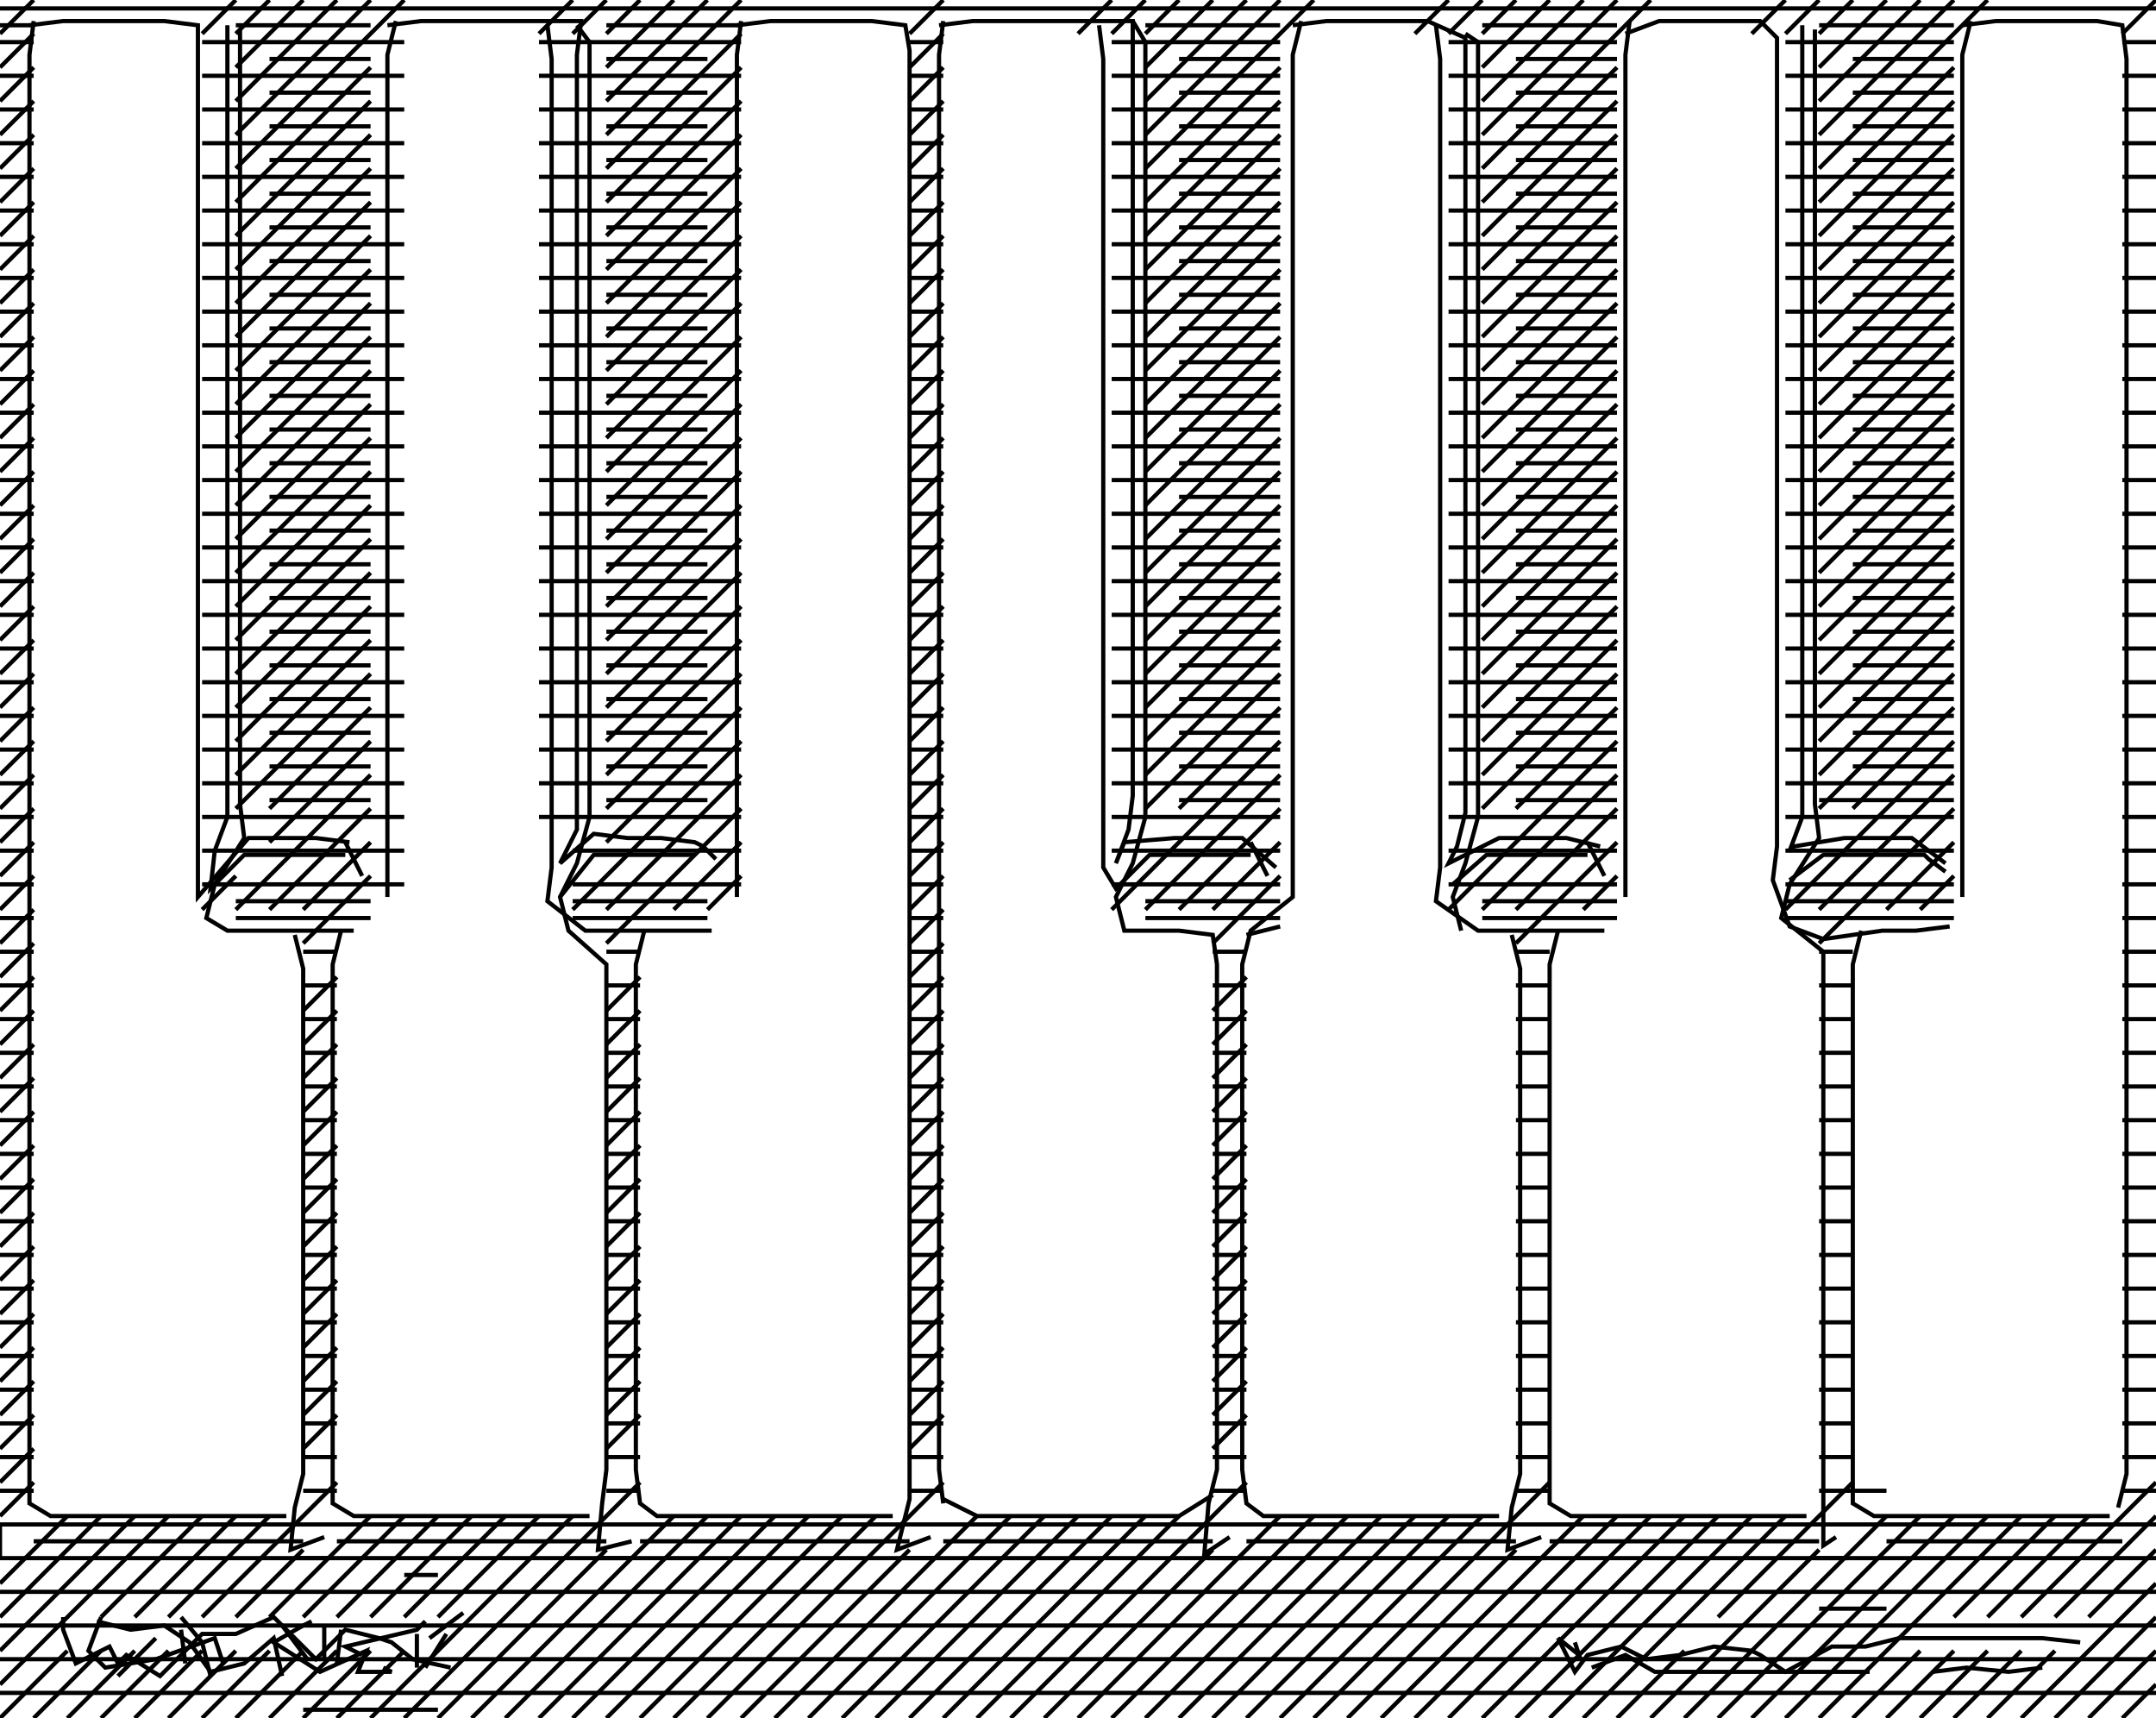 <svg xmlns="http://www.w3.org/2000/svg" height="408px" width="512px" version="1.1"><polyline points="8.0,5.0,7.0,13.0,7.0,21.0,7.0,29.0,7.0,37.0,7.0,45.0,7.0,53.0,7.0,61.0,7.0,69.0,7.0,77.0,7.0,85.0,7.0,93.0,7.0,101.0,7.0,109.0,7.0,117.0,7.0,125.0,7.0,133.0,7.0,141.0,7.0,149.0,7.0,157.0,7.0,165.0,7.0,173.0,7.0,181.0,7.0,189.0,7.0,197.0,7.0,205.0,7.0,213.0,7.0,221.0,7.0,229.0,7.0,237.0,7.0,245.0,7.0,253.0,7.0,261.0,7.0,269.0,7.0,277.0,7.0,285.0,7.0,293.0,7.0,301.0,7.0,309.0,7.0,317.0,7.0,325.0,7.0,333.0,7.0,341.0,7.0,349.0,7.0,357.0,12.0,360.0,20.0,360.0,28.0,360.0,36.0,360.0,44.0,360.0,52.0,360.0,60.0,360.0,68.0,360.0" stroke="black" stroke-width="1" fill="none" />
<polyline points="70.0,370.0,78.0,370.0" stroke="black" stroke-width="1" fill="none" />
<polyline points="74.0,385.0,72.0,386.0,65.0,390.0,76.0,397.0,87.0,392.0,85.0,397.0,93.0,397.0,91.0,396.0" stroke="black" stroke-width="1" fill="none" />
<polyline points="101.0,396.0,106.0,388.0" stroke="black" stroke-width="1" fill="none" />
<polyline points="102.0,389.0,110.0,383.0" stroke="black" stroke-width="1" fill="none" />
<polyline points="101.0,385.0,99.0,387.0,82.0,391.0,86.0,393.0" stroke="black" stroke-width="1" fill="none" />
<polyline points="80.0,395.0,81.0,387.0" stroke="black" stroke-width="1" fill="none" />
<polyline points="77.0,386.0,77.0,394.0" stroke="black" stroke-width="1" fill="none" />
<polyline points="67.0,398.0,65.0,389.0,58.0,395.0,50.0,397.0,45.0,390.0,39.0,386.0,31.0,387.0,23.0,385.0" stroke="black" stroke-width="1" fill="none" />
<polyline points="24.0,384.0,21.0,392.0,25.0,396.0,37.0,394.0,51.0,389.0,53.0,395.0" stroke="black" stroke-width="1" fill="none" />
<polyline points="50.0,398.0,48.0,390.0,43.0,384.0" stroke="black" stroke-width="1" fill="none" />
<polyline points="43.0,387.0,44.0,395.0" stroke="black" stroke-width="1" fill="none" />
<polyline points="37.0,389.0,37.0,389.0,28.0,398.0" stroke="black" stroke-width="1" fill="none" />
<polyline points="15.0,384.0,15.0,387.0,18.0,395.0,26.0,391.0,28.0,395.0,30.0,393.0,38.0,398.0,48.0,388.0,56.0,388.0,65.0,384.0,67.0,386.0,71.0,390.0,75.0,394.0,82.0,387.0,90.0,389.0,93.0,390.0,98.0,394.0,107.0,396.0" stroke="black" stroke-width="1" fill="none" />
<polyline points="99.0,396.0,99.0,388.0" stroke="black" stroke-width="1" fill="none" />
<polyline points="73.0,394.0,67.0,386.0" stroke="black" stroke-width="1" fill="none" />
<polyline points="0.0,370.0,0.0,362.0" stroke="black" stroke-width="1" fill="none" />
<polyline points="142.0,370.0,150.0,370.0" stroke="black" stroke-width="1" fill="none" />
<polyline points="214.0,370.0,222.0,370.0" stroke="black" stroke-width="1" fill="none" />
<polyline points="224.0,356.0,232.0,360.0,240.0,360.0,248.0,360.0,256.0,360.0,264.0,360.0,272.0,360.0,280.0,360.0,288.0,355.0" stroke="black" stroke-width="1" fill="none" />
<polyline points="287.0,370.0,295.0,370.0" stroke="black" stroke-width="1" fill="none" />
<polyline points="359.0,370.0,367.0,370.0" stroke="black" stroke-width="1" fill="none" />
<polyline points="374.0,390.0,375.0,393.0,370.0,389.0,374.0,397.0,377.0,393.0,385.0,391.0,391.0,394.0,399.0,393.0,407.0,391.0,416.0,392.0,418.0,393.0,424.0,397.0,435.0,391.0,443.0,391.0,451.0,389.0,459.0,389.0,467.0,389.0,477.0,389.0,485.0,389.0,494.0,390.0" stroke="black" stroke-width="1" fill="none" />
<polyline points="503.0,358.0,505.0,350.0,505.0,342.0,505.0,334.0,505.0,326.0,505.0,318.0,505.0,310.0,505.0,302.0,505.0,294.0,505.0,286.0,505.0,278.0,505.0,270.0,505.0,262.0,505.0,254.0,505.0,246.0,505.0,238.0,505.0,230.0,505.0,222.0,505.0,214.0,505.0,206.0,505.0,198.0,505.0,190.0,505.0,182.0,505.0,174.0,505.0,166.0,505.0,158.0,505.0,150.0,505.0,142.0,505.0,134.0,505.0,126.0,505.0,118.0,505.0,110.0,505.0,102.0,505.0,94.0,505.0,86.0,505.0,78.0,505.0,70.0,505.0,62.0,505.0,54.0,505.0,46.0,505.0,38.0,505.0,30.0,505.0,22.0,505.0,14.0,504.0,6.0,498.0,5.0,490.0,5.0,482.0,5.0,474.0,5.0,466.0,6.0" stroke="black" stroke-width="1" fill="none" />
<polyline points="468.0,5.0,466.0,13.0,466.0,21.0,466.0,29.0,466.0,37.0,466.0,45.0,466.0,53.0,466.0,61.0,466.0,69.0,466.0,77.0,466.0,85.0,466.0,93.0,466.0,101.0,466.0,109.0,466.0,117.0,466.0,125.0,466.0,133.0,466.0,141.0,466.0,149.0,466.0,157.0,466.0,165.0,466.0,173.0,466.0,181.0,466.0,189.0,466.0,197.0,466.0,205.0,466.0,213.0" stroke="black" stroke-width="1" fill="none" />
<polyline points="462.0,205.0,454.0,199.0,446.0,199.0,438.0,199.0,426.0,201.0,425.0,202.0,428.0,194.0,428.0,186.0,428.0,178.0,428.0,170.0,428.0,162.0,428.0,154.0,428.0,146.0,428.0,138.0,428.0,130.0,428.0,122.0,428.0,114.0,428.0,106.0,428.0,98.0,428.0,90.0,428.0,82.0,428.0,74.0,428.0,66.0,428.0,58.0,428.0,50.0,428.0,42.0,428.0,34.0,428.0,26.0,428.0,18.0,428.0,10.0,428.0,6.0" stroke="black" stroke-width="1" fill="none" />
<polyline points="431.0,7.0,431.0,15.0,431.0,23.0,431.0,31.0,431.0,39.0,431.0,47.0,431.0,55.0,431.0,63.0,431.0,71.0,431.0,79.0,431.0,87.0,431.0,95.0,431.0,103.0,431.0,111.0,431.0,119.0,431.0,127.0,431.0,135.0,431.0,143.0,431.0,151.0,431.0,159.0,431.0,167.0,431.0,175.0,431.0,183.0,431.0,191.0,432.0,199.0,425.0,210.0,423.0,218.0,433.0,226.0,433.0,234.0,433.0,242.0,433.0,250.0,433.0,258.0,433.0,266.0,433.0,274.0,433.0,282.0,433.0,290.0,433.0,298.0,433.0,306.0,433.0,314.0,433.0,322.0,433.0,330.0,433.0,338.0,433.0,346.0,433.0,354.0,433.0,367.0,436.0,365.0" stroke="black" stroke-width="1" fill="none" />
<polyline points="439.0,370.0,431.0,370.0" stroke="black" stroke-width="1" fill="none" />
<polyline points="459.0,397.0,467.0,396.0,477.0,397.0,485.0,396.0" stroke="black" stroke-width="1" fill="none" />
<polyline points="444.0,397.0,438.0,397.0,430.0,397.0,420.0,397.0,412.0,397.0,404.0,397.0,393.0,397.0,386.0,393.0,378.0,396.0" stroke="black" stroke-width="1" fill="none" />
<polyline points="292.0,365.0,286.0,369.0,287.0,357.0,289.0,349.0,289.0,341.0,289.0,333.0,289.0,325.0,289.0,317.0,289.0,309.0,289.0,301.0,289.0,293.0,289.0,285.0,289.0,277.0,289.0,269.0,289.0,261.0,289.0,253.0,289.0,245.0,289.0,237.0,289.0,229.0,288.0,222.0,280.0,221.0,272.0,221.0,267.0,221.0,265.0,213.0,269.0,205.0,272.0,194.0,272.0,186.0,272.0,178.0,272.0,170.0,272.0,162.0,272.0,154.0,272.0,146.0,272.0,138.0,272.0,130.0,272.0,122.0,272.0,114.0,272.0,106.0,272.0,98.0,272.0,90.0,272.0,82.0,272.0,74.0,272.0,66.0,272.0,58.0,272.0,50.0,272.0,42.0,272.0,34.0,272.0,26.0,272.0,18.0,272.0,10.0,269.0,5.0" stroke="black" stroke-width="1" fill="none" />
<polyline points="261.0,6.0,262.0,14.0,262.0,22.0,262.0,30.0,262.0,38.0,262.0,46.0,262.0,54.0,262.0,62.0,262.0,70.0,262.0,78.0,262.0,86.0,262.0,94.0,262.0,102.0,262.0,110.0,262.0,118.0,262.0,126.0,262.0,134.0,262.0,142.0,262.0,150.0,262.0,158.0,262.0,166.0,262.0,174.0,262.0,182.0,262.0,190.0,262.0,198.0,262.0,206.0,265.0,211.0,273.0,203.0,281.0,203.0,289.0,203.0,297.0,203.0" stroke="black" stroke-width="1" fill="none" />
<polyline points="297.0,200.0,301.0,208.0" stroke="black" stroke-width="1" fill="none" />
<polyline points="304.0,220.0,296.0,222.0" stroke="black" stroke-width="1" fill="none" />
<polyline points="345.0,210.0,353.0,203.0,361.0,203.0,369.0,203.0,377.0,203.0" stroke="black" stroke-width="1" fill="none" />
<polyline points="377.0,200.0,381.0,208.0" stroke="black" stroke-width="1" fill="none" />
<polyline points="380.0,201.0,372.0,199.0,364.0,199.0,356.0,199.0,344.0,205.0,346.0,201.0,348.0,193.0,348.0,185.0,348.0,177.0,348.0,169.0,348.0,161.0,348.0,153.0,348.0,145.0,348.0,137.0,348.0,129.0,348.0,121.0,348.0,113.0,348.0,105.0,348.0,97.0,348.0,89.0,348.0,81.0,348.0,73.0,348.0,65.0,348.0,57.0,348.0,49.0,348.0,41.0,348.0,33.0,348.0,25.0,348.0,17.0,348.0,9.0,339.0,5.0,331.0,5.0,323.0,5.0,315.0,5.0,307.0,6.0" stroke="black" stroke-width="1" fill="none" />
<polyline points="309.0,5.0,307.0,13.0,307.0,21.0,307.0,29.0,307.0,37.0,307.0,45.0,307.0,53.0,307.0,61.0,307.0,69.0,307.0,77.0,307.0,85.0,307.0,93.0,307.0,101.0,307.0,109.0,307.0,117.0,307.0,125.0,307.0,133.0,307.0,141.0,307.0,149.0,307.0,157.0,307.0,165.0,307.0,173.0,307.0,181.0,307.0,189.0,307.0,197.0,307.0,205.0,307.0,213.0,297.0,221.0,295.0,229.0,295.0,237.0,295.0,245.0,295.0,253.0,295.0,261.0,295.0,269.0,295.0,277.0,295.0,285.0,295.0,293.0,295.0,301.0,295.0,309.0,295.0,317.0,295.0,325.0,295.0,333.0,295.0,341.0,295.0,349.0,296.0,357.0,300.0,360.0,308.0,360.0,316.0,360.0,324.0,360.0,332.0,360.0,340.0,360.0,348.0,360.0,356.0,360.0" stroke="black" stroke-width="1" fill="none" />
<polyline points="221.0,365.0,213.0,368.0,216.0,356.0,216.0,348.0,216.0,340.0,216.0,332.0,216.0,324.0,216.0,316.0,216.0,308.0,216.0,300.0,216.0,292.0,216.0,284.0,216.0,276.0,216.0,268.0,216.0,260.0,216.0,252.0,216.0,244.0,216.0,236.0,216.0,228.0,216.0,220.0,216.0,212.0,216.0,204.0,216.0,196.0,216.0,188.0,216.0,180.0,216.0,172.0,216.0,164.0,216.0,156.0,216.0,148.0,216.0,140.0,216.0,132.0,216.0,124.0,216.0,116.0,216.0,108.0,216.0,100.0,216.0,92.0,216.0,84.0,216.0,76.0,216.0,68.0,216.0,60.0,216.0,52.0,216.0,44.0,216.0,36.0,216.0,28.0,216.0,20.0,216.0,12.0,215.0,6.0,207.0,5.0,199.0,5.0,191.0,5.0,183.0,5.0,175.0,6.0" stroke="black" stroke-width="1" fill="none" />
<polyline points="176.0,5.0,175.0,13.0,175.0,21.0,175.0,29.0,175.0,37.0,175.0,45.0,175.0,53.0,175.0,61.0,175.0,69.0,175.0,77.0,175.0,85.0,175.0,93.0,175.0,101.0,175.0,109.0,175.0,117.0,175.0,125.0,175.0,133.0,175.0,141.0,175.0,149.0,175.0,157.0,175.0,165.0,175.0,173.0,175.0,181.0,175.0,189.0,175.0,197.0,175.0,205.0,175.0,213.0" stroke="black" stroke-width="1" fill="none" />
<polyline points="165.0,203.0,157.0,203.0,149.0,203.0,141.0,203.0,133.0,213.0" stroke="black" stroke-width="1" fill="none" />
<polyline points="153.0,221.0,151.0,229.0,151.0,237.0,151.0,245.0,151.0,253.0,151.0,261.0,151.0,269.0,151.0,277.0,151.0,285.0,151.0,293.0,151.0,301.0,151.0,309.0,151.0,317.0,151.0,325.0,151.0,333.0,151.0,341.0,151.0,349.0,152.0,357.0,156.0,360.0,164.0,360.0,172.0,360.0,180.0,360.0,188.0,360.0,196.0,360.0,204.0,360.0,212.0,360.0" stroke="black" stroke-width="1" fill="none" />
<polyline points="303.0,206.0,295.0,199.0,287.0,199.0,279.0,199.0,267.0,200.0,265.0,205.0,268.0,197.0,269.0,189.0,269.0,181.0,269.0,173.0,269.0,165.0,269.0,157.0,269.0,149.0,269.0,141.0,269.0,133.0,269.0,125.0,269.0,117.0,269.0,109.0,269.0,101.0,269.0,93.0,269.0,85.0,269.0,77.0,269.0,69.0,269.0,61.0,269.0,53.0,269.0,45.0,269.0,37.0,269.0,29.0,269.0,21.0,269.0,13.0,269.0,5.0,255.0,5.0,247.0,5.0,239.0,5.0,231.0,5.0,223.0,6.0" stroke="black" stroke-width="1" fill="none" />
<polyline points="224.0,5.0,223.0,13.0,223.0,21.0,223.0,29.0,223.0,37.0,223.0,45.0,223.0,53.0,223.0,61.0,223.0,69.0,223.0,77.0,223.0,85.0,223.0,93.0,223.0,101.0,223.0,109.0,223.0,117.0,223.0,125.0,223.0,133.0,223.0,141.0,223.0,149.0,223.0,157.0,223.0,165.0,223.0,173.0,223.0,181.0,223.0,189.0,223.0,197.0,223.0,205.0,223.0,213.0,223.0,221.0,223.0,229.0,223.0,237.0,223.0,245.0,223.0,253.0,223.0,261.0,223.0,269.0,223.0,277.0,223.0,285.0,223.0,293.0,223.0,301.0,223.0,309.0,223.0,317.0,223.0,325.0,223.0,333.0,223.0,341.0,223.0,349.0,224.0,357.0" stroke="black" stroke-width="1" fill="none" />
<polyline points="347.0,221.0,345.0,213.0,348.0,205.0,351.0,194.0,351.0,186.0,351.0,178.0,351.0,170.0,351.0,162.0,351.0,154.0,351.0,146.0,351.0,138.0,351.0,130.0,351.0,122.0,351.0,114.0,351.0,106.0,351.0,98.0,351.0,90.0,351.0,82.0,351.0,74.0,351.0,66.0,351.0,58.0,351.0,50.0,351.0,42.0,351.0,34.0,351.0,26.0,351.0,18.0,351.0,10.0,348.0,8.0" stroke="black" stroke-width="1" fill="none" />
<polyline points="341.0,6.0,342.0,14.0,342.0,22.0,342.0,30.0,342.0,38.0,342.0,46.0,342.0,54.0,342.0,62.0,342.0,70.0,342.0,78.0,342.0,86.0,342.0,94.0,342.0,102.0,342.0,110.0,342.0,118.0,342.0,126.0,342.0,134.0,342.0,142.0,342.0,150.0,342.0,158.0,342.0,166.0,342.0,174.0,342.0,182.0,342.0,190.0,342.0,198.0,342.0,206.0,341.0,214.0,351.0,221.0,359.0,221.0,373.0,221.0,381.0,221.0" stroke="black" stroke-width="1" fill="none" />
<polyline points="370.0,221.0,368.0,229.0,368.0,237.0,368.0,245.0,368.0,253.0,368.0,261.0,368.0,269.0,368.0,277.0,368.0,285.0,368.0,293.0,368.0,301.0,368.0,309.0,368.0,317.0,368.0,325.0,368.0,333.0,368.0,341.0,368.0,349.0,368.0,357.0,373.0,360.0,381.0,360.0,389.0,360.0,397.0,360.0,405.0,360.0,413.0,360.0,421.0,360.0,429.0,360.0" stroke="black" stroke-width="1" fill="none" />
<polyline points="366.0,365.0,358.0,368.0,359.0,358.0,361.0,350.0,361.0,342.0,361.0,334.0,361.0,326.0,361.0,318.0,361.0,310.0,361.0,302.0,361.0,294.0,361.0,286.0,361.0,278.0,361.0,270.0,361.0,262.0,361.0,254.0,361.0,246.0,361.0,238.0,361.0,230.0,359.0,222.0" stroke="black" stroke-width="1" fill="none" />
<polyline points="425.0,209.0,433.0,203.0,441.0,203.0,449.0,203.0,457.0,203.0,458.0,204.0,462.0,207.0" stroke="black" stroke-width="1" fill="none" />
<polyline points="463.0,220.0,455.0,221.0,447.0,221.0,433.0,223.0,425.0,220.0,421.0,209.0,422.0,201.0,422.0,193.0,422.0,185.0,422.0,177.0,422.0,169.0,422.0,161.0,422.0,153.0,422.0,145.0,422.0,137.0,422.0,129.0,422.0,121.0,422.0,113.0,422.0,105.0,422.0,97.0,422.0,89.0,422.0,81.0,422.0,73.0,422.0,65.0,422.0,57.0,422.0,49.0,422.0,41.0,422.0,33.0,422.0,25.0,422.0,17.0,422.0,9.0,418.0,5.0,410.0,5.0,402.0,5.0,394.0,5.0,386.0,8.0" stroke="black" stroke-width="1" fill="none" />
<polyline points="387.0,5.0,386.0,13.0,386.0,21.0,386.0,29.0,386.0,37.0,386.0,45.0,386.0,53.0,386.0,61.0,386.0,69.0,386.0,77.0,386.0,85.0,386.0,93.0,386.0,101.0,386.0,109.0,386.0,117.0,386.0,125.0,386.0,133.0,386.0,141.0,386.0,149.0,386.0,157.0,386.0,165.0,386.0,173.0,386.0,181.0,386.0,189.0,386.0,197.0,386.0,205.0,386.0,213.0" stroke="black" stroke-width="1" fill="none" />
<polyline points="442.0,221.0,440.0,229.0,440.0,237.0,440.0,245.0,440.0,253.0,440.0,261.0,440.0,269.0,440.0,277.0,440.0,285.0,440.0,293.0,440.0,301.0,440.0,309.0,440.0,317.0,440.0,325.0,440.0,333.0,440.0,341.0,440.0,349.0,440.0,357.0,445.0,360.0,453.0,360.0,461.0,360.0,469.0,360.0,477.0,360.0,485.0,360.0,493.0,360.0,501.0,360.0" stroke="black" stroke-width="1" fill="none" />
<polyline points="150.0,366.0,142.0,368.0,143.0,357.0,144.0,349.0,144.0,341.0,144.0,333.0,144.0,325.0,144.0,317.0,144.0,309.0,144.0,301.0,144.0,293.0,144.0,285.0,144.0,277.0,144.0,269.0,144.0,261.0,144.0,253.0,144.0,245.0,144.0,237.0,144.0,229.0,135.0,221.0,133.0,213.0,137.0,205.0,140.0,194.0,140.0,186.0,140.0,178.0,140.0,170.0,140.0,162.0,140.0,154.0,140.0,146.0,140.0,138.0,140.0,130.0,140.0,122.0,140.0,114.0,140.0,106.0,140.0,98.0,140.0,90.0,140.0,82.0,140.0,74.0,140.0,66.0,140.0,58.0,140.0,50.0,140.0,42.0,140.0,34.0,140.0,26.0,140.0,18.0,140.0,10.0,137.0,6.0" stroke="black" stroke-width="1" fill="none" />
<polyline points="130.0,6.0,131.0,14.0,131.0,22.0,131.0,30.0,131.0,38.0,131.0,46.0,131.0,54.0,131.0,62.0,131.0,70.0,131.0,78.0,131.0,86.0,131.0,94.0,131.0,102.0,131.0,110.0,131.0,118.0,131.0,126.0,131.0,134.0,131.0,142.0,131.0,150.0,131.0,158.0,131.0,166.0,131.0,174.0,131.0,182.0,131.0,190.0,131.0,198.0,131.0,206.0,130.0,214.0,139.0,221.0,153.0,221.0,161.0,221.0,169.0,221.0" stroke="black" stroke-width="1" fill="none" />
<polyline points="170.0,204.0,167.0,201.0,165.0,200.0,157.0,199.0,149.0,199.0,141.0,198.0,133.0,205.0,137.0,197.0,137.0,189.0,137.0,181.0,137.0,173.0,137.0,165.0,137.0,157.0,137.0,149.0,137.0,141.0,137.0,133.0,137.0,125.0,137.0,117.0,137.0,109.0,137.0,101.0,137.0,93.0,137.0,85.0,137.0,77.0,137.0,69.0,137.0,61.0,137.0,53.0,137.0,45.0,137.0,37.0,137.0,29.0,137.0,21.0,137.0,13.0,138.0,5.0,124.0,5.0,116.0,5.0,108.0,5.0,100.0,5.0,92.0,6.0" stroke="black" stroke-width="1" fill="none" />
<polyline points="94.0,5.0,92.0,13.0,92.0,21.0,92.0,29.0,92.0,37.0,92.0,45.0,92.0,53.0,92.0,61.0,92.0,69.0,92.0,77.0,92.0,85.0,92.0,93.0,92.0,101.0,92.0,109.0,92.0,117.0,92.0,125.0,92.0,133.0,92.0,141.0,92.0,149.0,92.0,157.0,92.0,165.0,92.0,173.0,92.0,181.0,92.0,189.0,92.0,197.0,92.0,205.0,92.0,213.0" stroke="black" stroke-width="1" fill="none" />
<polyline points="81.0,221.0,79.0,229.0,79.0,237.0,79.0,245.0,79.0,253.0,79.0,261.0,79.0,269.0,79.0,277.0,79.0,285.0,79.0,293.0,79.0,301.0,79.0,309.0,79.0,317.0,79.0,325.0,79.0,333.0,79.0,341.0,79.0,349.0,79.0,357.0,84.0,360.0,92.0,360.0,100.0,360.0,108.0,360.0,116.0,360.0,124.0,360.0,132.0,360.0,140.0,360.0" stroke="black" stroke-width="1" fill="none" />
<polyline points="77.0,365.0,69.0,368.0,70.0,358.0,72.0,350.0,72.0,342.0,72.0,334.0,72.0,326.0,72.0,318.0,72.0,310.0,72.0,302.0,72.0,294.0,72.0,286.0,72.0,278.0,72.0,270.0,72.0,262.0,72.0,254.0,72.0,246.0,72.0,238.0,72.0,230.0,70.0,222.0" stroke="black" stroke-width="1" fill="none" />
<polyline points="82.0,203.0,74.0,203.0,66.0,203.0,58.0,203.0,50.0,211.0,51.0,202.0,54.0,194.0,54.0,186.0,54.0,178.0,54.0,170.0,54.0,162.0,54.0,154.0,54.0,146.0,54.0,138.0,54.0,130.0,54.0,122.0,54.0,114.0,54.0,106.0,54.0,98.0,54.0,90.0,54.0,82.0,54.0,74.0,54.0,66.0,54.0,58.0,54.0,50.0,54.0,42.0,54.0,34.0,54.0,26.0,54.0,18.0,54.0,10.0,54.0,6.0" stroke="black" stroke-width="1" fill="none" />
<polyline points="57.0,7.0,57.0,15.0,57.0,23.0,57.0,31.0,57.0,39.0,57.0,47.0,57.0,55.0,57.0,63.0,57.0,71.0,57.0,79.0,57.0,87.0,57.0,95.0,57.0,103.0,57.0,111.0,57.0,119.0,57.0,127.0,57.0,135.0,57.0,143.0,57.0,151.0,57.0,159.0,57.0,167.0,57.0,175.0,57.0,183.0,57.0,191.0,58.0,199.0,51.0,210.0,49.0,218.0,54.0,221.0,62.0,221.0,70.0,221.0,84.0,221.0" stroke="black" stroke-width="1" fill="none" />
<polyline points="83.0,200.0,75.0,199.0,67.0,199.0,59.0,199.0,47.0,213.0,47.0,205.0,47.0,197.0,47.0,189.0,47.0,181.0,47.0,173.0,47.0,165.0,47.0,157.0,47.0,149.0,47.0,141.0,47.0,133.0,47.0,125.0,47.0,117.0,47.0,109.0,47.0,101.0,47.0,93.0,47.0,85.0,47.0,77.0,47.0,69.0,47.0,61.0,47.0,53.0,47.0,45.0,47.0,37.0,47.0,29.0,47.0,21.0,47.0,13.0,47.0,6.0,39.0,5.0,31.0,5.0,23.0,5.0,15.0,5.0,7.0,6.0" stroke="black" stroke-width="1" fill="none" />
<polyline points="82.0,200.0,86.0,208.0" stroke="black" stroke-width="1" fill="none" />
<polyline points="0.0,2.0,512.0,2.0" stroke="black" stroke-width="1" fill="none" />
<polyline points="512.0,0.0,504.0,8.0" stroke="black" stroke-width="1" fill="none" />
<polyline points="504.0,10.0,512.0,10.0" stroke="black" stroke-width="1" fill="none" />
<polyline points="512.0,18.0,504.0,18.0" stroke="black" stroke-width="1" fill="none" />
<polyline points="504.0,26.0,512.0,26.0" stroke="black" stroke-width="1" fill="none" />
<polyline points="512.0,34.0,504.0,34.0" stroke="black" stroke-width="1" fill="none" />
<polyline points="504.0,42.0,512.0,42.0" stroke="black" stroke-width="1" fill="none" />
<polyline points="512.0,50.0,504.0,50.0" stroke="black" stroke-width="1" fill="none" />
<polyline points="504.0,58.0,512.0,58.0" stroke="black" stroke-width="1" fill="none" />
<polyline points="512.0,66.0,504.0,66.0" stroke="black" stroke-width="1" fill="none" />
<polyline points="504.0,74.0,512.0,74.0" stroke="black" stroke-width="1" fill="none" />
<polyline points="512.0,82.0,504.0,82.0" stroke="black" stroke-width="1" fill="none" />
<polyline points="504.0,90.0,512.0,90.0" stroke="black" stroke-width="1" fill="none" />
<polyline points="512.0,98.0,504.0,98.0" stroke="black" stroke-width="1" fill="none" />
<polyline points="504.0,106.0,512.0,106.0" stroke="black" stroke-width="1" fill="none" />
<polyline points="512.0,114.0,504.0,114.0" stroke="black" stroke-width="1" fill="none" />
<polyline points="504.0,122.0,512.0,122.0" stroke="black" stroke-width="1" fill="none" />
<polyline points="512.0,130.0,504.0,130.0" stroke="black" stroke-width="1" fill="none" />
<polyline points="504.0,138.0,512.0,138.0" stroke="black" stroke-width="1" fill="none" />
<polyline points="512.0,146.0,504.0,146.0" stroke="black" stroke-width="1" fill="none" />
<polyline points="504.0,154.0,512.0,154.0" stroke="black" stroke-width="1" fill="none" />
<polyline points="512.0,162.0,504.0,162.0" stroke="black" stroke-width="1" fill="none" />
<polyline points="504.0,170.0,512.0,170.0" stroke="black" stroke-width="1" fill="none" />
<polyline points="512.0,178.0,504.0,178.0" stroke="black" stroke-width="1" fill="none" />
<polyline points="504.0,186.0,512.0,186.0" stroke="black" stroke-width="1" fill="none" />
<polyline points="512.0,194.0,504.0,194.0" stroke="black" stroke-width="1" fill="none" />
<polyline points="504.0,202.0,512.0,202.0" stroke="black" stroke-width="1" fill="none" />
<polyline points="512.0,210.0,504.0,210.0" stroke="black" stroke-width="1" fill="none" />
<polyline points="504.0,218.0,512.0,218.0" stroke="black" stroke-width="1" fill="none" />
<polyline points="512.0,226.0,504.0,226.0" stroke="black" stroke-width="1" fill="none" />
<polyline points="504.0,234.0,512.0,234.0" stroke="black" stroke-width="1" fill="none" />
<polyline points="512.0,242.0,504.0,242.0" stroke="black" stroke-width="1" fill="none" />
<polyline points="504.0,250.0,512.0,250.0" stroke="black" stroke-width="1" fill="none" />
<polyline points="512.0,258.0,504.0,258.0" stroke="black" stroke-width="1" fill="none" />
<polyline points="504.0,266.0,512.0,266.0" stroke="black" stroke-width="1" fill="none" />
<polyline points="512.0,274.0,504.0,274.0" stroke="black" stroke-width="1" fill="none" />
<polyline points="504.0,282.0,512.0,282.0" stroke="black" stroke-width="1" fill="none" />
<polyline points="512.0,290.0,504.0,290.0" stroke="black" stroke-width="1" fill="none" />
<polyline points="504.0,298.0,512.0,298.0" stroke="black" stroke-width="1" fill="none" />
<polyline points="512.0,306.0,504.0,306.0" stroke="black" stroke-width="1" fill="none" />
<polyline points="504.0,314.0,512.0,314.0" stroke="black" stroke-width="1" fill="none" />
<polyline points="512.0,322.0,504.0,322.0" stroke="black" stroke-width="1" fill="none" />
<polyline points="504.0,330.0,512.0,330.0" stroke="black" stroke-width="1" fill="none" />
<polyline points="512.0,338.0,504.0,338.0" stroke="black" stroke-width="1" fill="none" />
<polyline points="504.0,346.0,512.0,346.0" stroke="black" stroke-width="1" fill="none" />
<polyline points="512.0,352.0,480.0,384.0" stroke="black" stroke-width="1" fill="none" />
<polyline points="480.0,392.0,464.0,408.0" stroke="black" stroke-width="1" fill="none" />
<polyline points="472.0,408.0,488.0,392.0" stroke="black" stroke-width="1" fill="none" />
<polyline points="496.0,384.0,512.0,368.0" stroke="black" stroke-width="1" fill="none" />
<polyline points="512.0,360.0,488.0,384.0" stroke="black" stroke-width="1" fill="none" />
<polyline points="472.0,384.0,496.0,360.0" stroke="black" stroke-width="1" fill="none" />
<polyline points="488.0,360.0,464.0,384.0" stroke="black" stroke-width="1" fill="none" />
<polyline points="464.0,392.0,448.0,408.0" stroke="black" stroke-width="1" fill="none" />
<polyline points="432.0,408.0,480.0,360.0" stroke="black" stroke-width="1" fill="none" />
<polyline points="472.0,360.0,424.0,408.0" stroke="black" stroke-width="1" fill="none" />
<polyline points="416.0,408.0,464.0,360.0" stroke="black" stroke-width="1" fill="none" />
<polyline points="456.0,360.0,408.0,408.0" stroke="black" stroke-width="1" fill="none" />
<polyline points="400.0,408.0,448.0,360.0" stroke="black" stroke-width="1" fill="none" />
<polyline points="448.0,366.0,504.0,366.0" stroke="black" stroke-width="1" fill="none" />
<polyline points="504.0,354.0,512.0,354.0" stroke="black" stroke-width="1" fill="none" />
<polyline points="512.0,376.0,480.0,408.0" stroke="black" stroke-width="1" fill="none" />
<polyline points="496.0,408.0,512.0,392.0" stroke="black" stroke-width="1" fill="none" />
<polyline points="512.0,384.0,488.0,408.0" stroke="black" stroke-width="1" fill="none" />
<polyline points="504.0,408.0,512.0,400.0" stroke="black" stroke-width="1" fill="none" />
<polyline points="472.0,392.0,456.0,408.0" stroke="black" stroke-width="1" fill="none" />
<polyline points="456.0,392.0,440.0,408.0" stroke="black" stroke-width="1" fill="none" />
<polyline points="432.0,382.0,448.0,382.0" stroke="black" stroke-width="1" fill="none" />
<polyline points="432.0,368.0,392.0,408.0" stroke="black" stroke-width="1" fill="none" />
<polyline points="376.0,408.0,424.0,360.0" stroke="black" stroke-width="1" fill="none" />
<polyline points="416.0,360.0,368.0,408.0" stroke="black" stroke-width="1" fill="none" />
<polyline points="360.0,408.0,408.0,360.0" stroke="black" stroke-width="1" fill="none" />
<polyline points="400.0,360.0,352.0,408.0" stroke="black" stroke-width="1" fill="none" />
<polyline points="384.0,408.0,400.0,392.0" stroke="black" stroke-width="1" fill="none" />
<polyline points="408.0,384.0,440.0,352.0" stroke="black" stroke-width="1" fill="none" />
<polyline points="432.0,354.0,448.0,354.0" stroke="black" stroke-width="1" fill="none" />
<polyline points="440.0,346.0,432.0,346.0" stroke="black" stroke-width="1" fill="none" />
<polyline points="432.0,338.0,440.0,338.0" stroke="black" stroke-width="1" fill="none" />
<polyline points="440.0,330.0,432.0,330.0" stroke="black" stroke-width="1" fill="none" />
<polyline points="432.0,322.0,440.0,322.0" stroke="black" stroke-width="1" fill="none" />
<polyline points="440.0,314.0,432.0,314.0" stroke="black" stroke-width="1" fill="none" />
<polyline points="432.0,306.0,440.0,306.0" stroke="black" stroke-width="1" fill="none" />
<polyline points="440.0,298.0,432.0,298.0" stroke="black" stroke-width="1" fill="none" />
<polyline points="432.0,290.0,440.0,290.0" stroke="black" stroke-width="1" fill="none" />
<polyline points="440.0,282.0,432.0,282.0" stroke="black" stroke-width="1" fill="none" />
<polyline points="432.0,274.0,440.0,274.0" stroke="black" stroke-width="1" fill="none" />
<polyline points="440.0,266.0,432.0,266.0" stroke="black" stroke-width="1" fill="none" />
<polyline points="432.0,258.0,440.0,258.0" stroke="black" stroke-width="1" fill="none" />
<polyline points="440.0,250.0,432.0,250.0" stroke="black" stroke-width="1" fill="none" />
<polyline points="432.0,242.0,440.0,242.0" stroke="black" stroke-width="1" fill="none" />
<polyline points="440.0,234.0,432.0,234.0" stroke="black" stroke-width="1" fill="none" />
<polyline points="432.0,226.0,440.0,226.0" stroke="black" stroke-width="1" fill="none" />
<polyline points="448.0,216.0,464.0,200.0" stroke="black" stroke-width="1" fill="none" />
<polyline points="464.0,192.0,432.0,224.0" stroke="black" stroke-width="1" fill="none" />
<polyline points="432.0,216.0,464.0,184.0" stroke="black" stroke-width="1" fill="none" />
<polyline points="464.0,176.0,424.0,216.0" stroke="black" stroke-width="1" fill="none" />
<polyline points="424.0,214.0,464.0,214.0" stroke="black" stroke-width="1" fill="none" />
<polyline points="464.0,208.0,456.0,216.0" stroke="black" stroke-width="1" fill="none" />
<polyline points="440.0,192.0,464.0,168.0" stroke="black" stroke-width="1" fill="none" />
<polyline points="464.0,160.0,432.0,192.0" stroke="black" stroke-width="1" fill="none" />
<polyline points="432.0,190.0,464.0,190.0" stroke="black" stroke-width="1" fill="none" />
<polyline points="464.0,182.0,440.0,182.0" stroke="black" stroke-width="1" fill="none" />
<polyline points="440.0,174.0,464.0,174.0" stroke="black" stroke-width="1" fill="none" />
<polyline points="464.0,152.0,432.0,184.0" stroke="black" stroke-width="1" fill="none" />
<polyline points="432.0,176.0,464.0,144.0" stroke="black" stroke-width="1" fill="none" />
<polyline points="464.0,136.0,432.0,168.0" stroke="black" stroke-width="1" fill="none" />
<polyline points="432.0,160.0,464.0,128.0" stroke="black" stroke-width="1" fill="none" />
<polyline points="464.0,120.0,432.0,152.0" stroke="black" stroke-width="1" fill="none" />
<polyline points="432.0,144.0,464.0,112.0" stroke="black" stroke-width="1" fill="none" />
<polyline points="464.0,104.0,432.0,136.0" stroke="black" stroke-width="1" fill="none" />
<polyline points="432.0,128.0,464.0,96.0" stroke="black" stroke-width="1" fill="none" />
<polyline points="464.0,88.0,432.0,120.0" stroke="black" stroke-width="1" fill="none" />
<polyline points="432.0,112.0,464.0,80.0" stroke="black" stroke-width="1" fill="none" />
<polyline points="464.0,72.0,432.0,104.0" stroke="black" stroke-width="1" fill="none" />
<polyline points="432.0,96.0,464.0,64.0" stroke="black" stroke-width="1" fill="none" />
<polyline points="464.0,56.0,432.0,88.0" stroke="black" stroke-width="1" fill="none" />
<polyline points="432.0,80.0,464.0,48.0" stroke="black" stroke-width="1" fill="none" />
<polyline points="464.0,40.0,432.0,72.0" stroke="black" stroke-width="1" fill="none" />
<polyline points="432.0,64.0,464.0,32.0" stroke="black" stroke-width="1" fill="none" />
<polyline points="464.0,24.0,432.0,56.0" stroke="black" stroke-width="1" fill="none" />
<polyline points="432.0,48.0,464.0,16.0" stroke="black" stroke-width="1" fill="none" />
<polyline points="464.0,0.0,432.0,32.0" stroke="black" stroke-width="1" fill="none" />
<polyline points="432.0,40.0,472.0,0.0" stroke="black" stroke-width="1" fill="none" />
<polyline points="456.0,0.0,432.0,24.0" stroke="black" stroke-width="1" fill="none" />
<polyline points="432.0,16.0,448.0,0.0" stroke="black" stroke-width="1" fill="none" />
<polyline points="440.0,0.0,432.0,8.0" stroke="black" stroke-width="1" fill="none" />
<polyline points="432.0,6.0,464.0,6.0" stroke="black" stroke-width="1" fill="none" />
<polyline points="464.0,30.0,440.0,30.0" stroke="black" stroke-width="1" fill="none" />
<polyline points="440.0,22.0,464.0,22.0" stroke="black" stroke-width="1" fill="none" />
<polyline points="464.0,46.0,440.0,46.0" stroke="black" stroke-width="1" fill="none" />
<polyline points="440.0,38.0,464.0,38.0" stroke="black" stroke-width="1" fill="none" />
<polyline points="464.0,62.0,440.0,62.0" stroke="black" stroke-width="1" fill="none" />
<polyline points="440.0,54.0,464.0,54.0" stroke="black" stroke-width="1" fill="none" />
<polyline points="464.0,78.0,440.0,78.0" stroke="black" stroke-width="1" fill="none" />
<polyline points="440.0,70.0,464.0,70.0" stroke="black" stroke-width="1" fill="none" />
<polyline points="464.0,94.0,440.0,94.0" stroke="black" stroke-width="1" fill="none" />
<polyline points="440.0,86.0,464.0,86.0" stroke="black" stroke-width="1" fill="none" />
<polyline points="464.0,110.0,440.0,110.0" stroke="black" stroke-width="1" fill="none" />
<polyline points="440.0,102.0,464.0,102.0" stroke="black" stroke-width="1" fill="none" />
<polyline points="464.0,126.0,440.0,126.0" stroke="black" stroke-width="1" fill="none" />
<polyline points="440.0,118.0,464.0,118.0" stroke="black" stroke-width="1" fill="none" />
<polyline points="464.0,142.0,440.0,142.0" stroke="black" stroke-width="1" fill="none" />
<polyline points="440.0,134.0,464.0,134.0" stroke="black" stroke-width="1" fill="none" />
<polyline points="464.0,158.0,440.0,158.0" stroke="black" stroke-width="1" fill="none" />
<polyline points="440.0,150.0,464.0,150.0" stroke="black" stroke-width="1" fill="none" />
<polyline points="464.0,166.0,440.0,166.0" stroke="black" stroke-width="1" fill="none" />
<polyline points="424.0,162.0,464.0,162.0" stroke="black" stroke-width="1" fill="none" />
<polyline points="464.0,202.0,424.0,202.0" stroke="black" stroke-width="1" fill="none" />
<polyline points="424.0,194.0,464.0,194.0" stroke="black" stroke-width="1" fill="none" />
<polyline points="464.0,218.0,424.0,218.0" stroke="black" stroke-width="1" fill="none" />
<polyline points="424.0,210.0,464.0,210.0" stroke="black" stroke-width="1" fill="none" />
<polyline points="464.0,186.0,424.0,186.0" stroke="black" stroke-width="1" fill="none" />
<polyline points="424.0,178.0,464.0,178.0" stroke="black" stroke-width="1" fill="none" />
<polyline points="464.0,170.0,424.0,170.0" stroke="black" stroke-width="1" fill="none" />
<polyline points="424.0,154.0,464.0,154.0" stroke="black" stroke-width="1" fill="none" />
<polyline points="464.0,146.0,424.0,146.0" stroke="black" stroke-width="1" fill="none" />
<polyline points="424.0,138.0,464.0,138.0" stroke="black" stroke-width="1" fill="none" />
<polyline points="464.0,130.0,424.0,130.0" stroke="black" stroke-width="1" fill="none" />
<polyline points="424.0,122.0,464.0,122.0" stroke="black" stroke-width="1" fill="none" />
<polyline points="464.0,114.0,424.0,114.0" stroke="black" stroke-width="1" fill="none" />
<polyline points="424.0,106.0,464.0,106.0" stroke="black" stroke-width="1" fill="none" />
<polyline points="464.0,98.0,424.0,98.0" stroke="black" stroke-width="1" fill="none" />
<polyline points="424.0,90.0,464.0,90.0" stroke="black" stroke-width="1" fill="none" />
<polyline points="464.0,82.0,424.0,82.0" stroke="black" stroke-width="1" fill="none" />
<polyline points="424.0,74.0,464.0,74.0" stroke="black" stroke-width="1" fill="none" />
<polyline points="464.0,66.0,424.0,66.0" stroke="black" stroke-width="1" fill="none" />
<polyline points="424.0,58.0,464.0,58.0" stroke="black" stroke-width="1" fill="none" />
<polyline points="464.0,50.0,424.0,50.0" stroke="black" stroke-width="1" fill="none" />
<polyline points="424.0,42.0,464.0,42.0" stroke="black" stroke-width="1" fill="none" />
<polyline points="464.0,14.0,440.0,14.0" stroke="black" stroke-width="1" fill="none" />
<polyline points="432.0,0.0,424.0,8.0" stroke="black" stroke-width="1" fill="none" />
<polyline points="424.0,10.0,464.0,10.0" stroke="black" stroke-width="1" fill="none" />
<polyline points="464.0,34.0,424.0,34.0" stroke="black" stroke-width="1" fill="none" />
<polyline points="424.0,26.0,464.0,26.0" stroke="black" stroke-width="1" fill="none" />
<polyline points="464.0,18.0,424.0,18.0" stroke="black" stroke-width="1" fill="none" />
<polyline points="416.0,8.0,424.0,0.0" stroke="black" stroke-width="1" fill="none" />
<polyline points="392.0,0.0,352.0,40.0" stroke="black" stroke-width="1" fill="none" />
<polyline points="352.0,48.0,384.0,16.0" stroke="black" stroke-width="1" fill="none" />
<polyline points="384.0,24.0,352.0,56.0" stroke="black" stroke-width="1" fill="none" />
<polyline points="352.0,64.0,384.0,32.0" stroke="black" stroke-width="1" fill="none" />
<polyline points="384.0,40.0,352.0,72.0" stroke="black" stroke-width="1" fill="none" />
<polyline points="352.0,80.0,384.0,48.0" stroke="black" stroke-width="1" fill="none" />
<polyline points="384.0,56.0,352.0,88.0" stroke="black" stroke-width="1" fill="none" />
<polyline points="352.0,96.0,384.0,64.0" stroke="black" stroke-width="1" fill="none" />
<polyline points="384.0,72.0,352.0,104.0" stroke="black" stroke-width="1" fill="none" />
<polyline points="352.0,112.0,384.0,80.0" stroke="black" stroke-width="1" fill="none" />
<polyline points="384.0,88.0,352.0,120.0" stroke="black" stroke-width="1" fill="none" />
<polyline points="352.0,128.0,384.0,96.0" stroke="black" stroke-width="1" fill="none" />
<polyline points="384.0,104.0,352.0,136.0" stroke="black" stroke-width="1" fill="none" />
<polyline points="352.0,144.0,384.0,112.0" stroke="black" stroke-width="1" fill="none" />
<polyline points="384.0,120.0,352.0,152.0" stroke="black" stroke-width="1" fill="none" />
<polyline points="352.0,160.0,384.0,128.0" stroke="black" stroke-width="1" fill="none" />
<polyline points="384.0,136.0,352.0,168.0" stroke="black" stroke-width="1" fill="none" />
<polyline points="352.0,176.0,384.0,144.0" stroke="black" stroke-width="1" fill="none" />
<polyline points="384.0,152.0,352.0,184.0" stroke="black" stroke-width="1" fill="none" />
<polyline points="352.0,192.0,384.0,160.0" stroke="black" stroke-width="1" fill="none" />
<polyline points="384.0,168.0,360.0,192.0" stroke="black" stroke-width="1" fill="none" />
<polyline points="360.0,190.0,384.0,190.0" stroke="black" stroke-width="1" fill="none" />
<polyline points="384.0,192.0,360.0,216.0" stroke="black" stroke-width="1" fill="none" />
<polyline points="360.0,224.0,384.0,200.0" stroke="black" stroke-width="1" fill="none" />
<polyline points="384.0,208.0,376.0,216.0" stroke="black" stroke-width="1" fill="none" />
<polyline points="368.0,226.0,360.0,226.0" stroke="black" stroke-width="1" fill="none" />
<polyline points="360.0,234.0,368.0,234.0" stroke="black" stroke-width="1" fill="none" />
<polyline points="368.0,242.0,360.0,242.0" stroke="black" stroke-width="1" fill="none" />
<polyline points="360.0,250.0,368.0,250.0" stroke="black" stroke-width="1" fill="none" />
<polyline points="368.0,258.0,360.0,258.0" stroke="black" stroke-width="1" fill="none" />
<polyline points="360.0,266.0,368.0,266.0" stroke="black" stroke-width="1" fill="none" />
<polyline points="368.0,274.0,360.0,274.0" stroke="black" stroke-width="1" fill="none" />
<polyline points="360.0,282.0,368.0,282.0" stroke="black" stroke-width="1" fill="none" />
<polyline points="368.0,290.0,360.0,290.0" stroke="black" stroke-width="1" fill="none" />
<polyline points="360.0,298.0,368.0,298.0" stroke="black" stroke-width="1" fill="none" />
<polyline points="368.0,306.0,360.0,306.0" stroke="black" stroke-width="1" fill="none" />
<polyline points="360.0,314.0,368.0,314.0" stroke="black" stroke-width="1" fill="none" />
<polyline points="368.0,322.0,360.0,322.0" stroke="black" stroke-width="1" fill="none" />
<polyline points="360.0,330.0,368.0,330.0" stroke="black" stroke-width="1" fill="none" />
<polyline points="368.0,338.0,360.0,338.0" stroke="black" stroke-width="1" fill="none" />
<polyline points="360.0,346.0,368.0,346.0" stroke="black" stroke-width="1" fill="none" />
<polyline points="368.0,352.0,312.0,408.0" stroke="black" stroke-width="1" fill="none" />
<polyline points="344.0,408.0,392.0,360.0" stroke="black" stroke-width="1" fill="none" />
<polyline points="384.0,360.0,336.0,408.0" stroke="black" stroke-width="1" fill="none" />
<polyline points="328.0,408.0,376.0,360.0" stroke="black" stroke-width="1" fill="none" />
<polyline points="368.0,366.0,432.0,366.0" stroke="black" stroke-width="1" fill="none" />
<polyline points="360.0,368.0,320.0,408.0" stroke="black" stroke-width="1" fill="none" />
<polyline points="304.0,408.0,352.0,360.0" stroke="black" stroke-width="1" fill="none" />
<polyline points="344.0,360.0,296.0,408.0" stroke="black" stroke-width="1" fill="none" />
<polyline points="288.0,408.0,336.0,360.0" stroke="black" stroke-width="1" fill="none" />
<polyline points="328.0,360.0,280.0,408.0" stroke="black" stroke-width="1" fill="none" />
<polyline points="272.0,408.0,320.0,360.0" stroke="black" stroke-width="1" fill="none" />
<polyline points="312.0,360.0,264.0,408.0" stroke="black" stroke-width="1" fill="none" />
<polyline points="256.0,408.0,304.0,360.0" stroke="black" stroke-width="1" fill="none" />
<polyline points="296.0,366.0,360.0,366.0" stroke="black" stroke-width="1" fill="none" />
<polyline points="360.0,354.0,368.0,354.0" stroke="black" stroke-width="1" fill="none" />
<polyline points="296.0,352.0,240.0,408.0" stroke="black" stroke-width="1" fill="none" />
<polyline points="248.0,408.0,288.0,368.0" stroke="black" stroke-width="1" fill="none" />
<polyline points="280.0,360.0,232.0,408.0" stroke="black" stroke-width="1" fill="none" />
<polyline points="224.0,408.0,272.0,360.0" stroke="black" stroke-width="1" fill="none" />
<polyline points="264.0,360.0,216.0,408.0" stroke="black" stroke-width="1" fill="none" />
<polyline points="208.0,408.0,256.0,360.0" stroke="black" stroke-width="1" fill="none" />
<polyline points="248.0,360.0,200.0,408.0" stroke="black" stroke-width="1" fill="none" />
<polyline points="192.0,408.0,240.0,360.0" stroke="black" stroke-width="1" fill="none" />
<polyline points="232.0,360.0,184.0,408.0" stroke="black" stroke-width="1" fill="none" />
<polyline points="168.0,408.0,224.0,352.0" stroke="black" stroke-width="1" fill="none" />
<polyline points="224.0,354.0,216.0,354.0" stroke="black" stroke-width="1" fill="none" />
<polyline points="216.0,346.0,224.0,346.0" stroke="black" stroke-width="1" fill="none" />
<polyline points="216.0,344.0,224.0,336.0" stroke="black" stroke-width="1" fill="none" />
<polyline points="224.0,328.0,216.0,336.0" stroke="black" stroke-width="1" fill="none" />
<polyline points="216.0,338.0,224.0,338.0" stroke="black" stroke-width="1" fill="none" />
<polyline points="224.0,330.0,216.0,330.0" stroke="black" stroke-width="1" fill="none" />
<polyline points="216.0,328.0,224.0,320.0" stroke="black" stroke-width="1" fill="none" />
<polyline points="224.0,312.0,216.0,320.0" stroke="black" stroke-width="1" fill="none" />
<polyline points="216.0,322.0,224.0,322.0" stroke="black" stroke-width="1" fill="none" />
<polyline points="224.0,314.0,216.0,314.0" stroke="black" stroke-width="1" fill="none" />
<polyline points="216.0,312.0,224.0,304.0" stroke="black" stroke-width="1" fill="none" />
<polyline points="224.0,296.0,216.0,304.0" stroke="black" stroke-width="1" fill="none" />
<polyline points="216.0,306.0,224.0,306.0" stroke="black" stroke-width="1" fill="none" />
<polyline points="224.0,298.0,216.0,298.0" stroke="black" stroke-width="1" fill="none" />
<polyline points="216.0,296.0,224.0,288.0" stroke="black" stroke-width="1" fill="none" />
<polyline points="224.0,280.0,216.0,288.0" stroke="black" stroke-width="1" fill="none" />
<polyline points="216.0,290.0,224.0,290.0" stroke="black" stroke-width="1" fill="none" />
<polyline points="224.0,282.0,216.0,282.0" stroke="black" stroke-width="1" fill="none" />
<polyline points="216.0,280.0,224.0,272.0" stroke="black" stroke-width="1" fill="none" />
<polyline points="224.0,264.0,216.0,272.0" stroke="black" stroke-width="1" fill="none" />
<polyline points="216.0,274.0,224.0,274.0" stroke="black" stroke-width="1" fill="none" />
<polyline points="224.0,266.0,216.0,266.0" stroke="black" stroke-width="1" fill="none" />
<polyline points="216.0,264.0,224.0,256.0" stroke="black" stroke-width="1" fill="none" />
<polyline points="224.0,248.0,216.0,256.0" stroke="black" stroke-width="1" fill="none" />
<polyline points="216.0,258.0,224.0,258.0" stroke="black" stroke-width="1" fill="none" />
<polyline points="224.0,250.0,216.0,250.0" stroke="black" stroke-width="1" fill="none" />
<polyline points="216.0,248.0,224.0,240.0" stroke="black" stroke-width="1" fill="none" />
<polyline points="224.0,232.0,216.0,240.0" stroke="black" stroke-width="1" fill="none" />
<polyline points="216.0,242.0,224.0,242.0" stroke="black" stroke-width="1" fill="none" />
<polyline points="224.0,234.0,216.0,234.0" stroke="black" stroke-width="1" fill="none" />
<polyline points="216.0,232.0,224.0,224.0" stroke="black" stroke-width="1" fill="none" />
<polyline points="224.0,216.0,216.0,224.0" stroke="black" stroke-width="1" fill="none" />
<polyline points="216.0,226.0,224.0,226.0" stroke="black" stroke-width="1" fill="none" />
<polyline points="224.0,218.0,216.0,218.0" stroke="black" stroke-width="1" fill="none" />
<polyline points="216.0,216.0,224.0,208.0" stroke="black" stroke-width="1" fill="none" />
<polyline points="224.0,200.0,216.0,208.0" stroke="black" stroke-width="1" fill="none" />
<polyline points="216.0,210.0,224.0,210.0" stroke="black" stroke-width="1" fill="none" />
<polyline points="224.0,202.0,216.0,202.0" stroke="black" stroke-width="1" fill="none" />
<polyline points="216.0,200.0,224.0,192.0" stroke="black" stroke-width="1" fill="none" />
<polyline points="224.0,184.0,216.0,192.0" stroke="black" stroke-width="1" fill="none" />
<polyline points="216.0,194.0,224.0,194.0" stroke="black" stroke-width="1" fill="none" />
<polyline points="224.0,186.0,216.0,186.0" stroke="black" stroke-width="1" fill="none" />
<polyline points="216.0,184.0,224.0,176.0" stroke="black" stroke-width="1" fill="none" />
<polyline points="224.0,168.0,216.0,176.0" stroke="black" stroke-width="1" fill="none" />
<polyline points="216.0,178.0,224.0,178.0" stroke="black" stroke-width="1" fill="none" />
<polyline points="224.0,170.0,216.0,170.0" stroke="black" stroke-width="1" fill="none" />
<polyline points="216.0,168.0,224.0,160.0" stroke="black" stroke-width="1" fill="none" />
<polyline points="224.0,152.0,216.0,160.0" stroke="black" stroke-width="1" fill="none" />
<polyline points="216.0,162.0,224.0,162.0" stroke="black" stroke-width="1" fill="none" />
<polyline points="224.0,154.0,216.0,154.0" stroke="black" stroke-width="1" fill="none" />
<polyline points="216.0,152.0,224.0,144.0" stroke="black" stroke-width="1" fill="none" />
<polyline points="224.0,136.0,216.0,144.0" stroke="black" stroke-width="1" fill="none" />
<polyline points="216.0,146.0,224.0,146.0" stroke="black" stroke-width="1" fill="none" />
<polyline points="224.0,138.0,216.0,138.0" stroke="black" stroke-width="1" fill="none" />
<polyline points="216.0,136.0,224.0,128.0" stroke="black" stroke-width="1" fill="none" />
<polyline points="224.0,120.0,216.0,128.0" stroke="black" stroke-width="1" fill="none" />
<polyline points="216.0,130.0,224.0,130.0" stroke="black" stroke-width="1" fill="none" />
<polyline points="224.0,122.0,216.0,122.0" stroke="black" stroke-width="1" fill="none" />
<polyline points="216.0,120.0,224.0,112.0" stroke="black" stroke-width="1" fill="none" />
<polyline points="224.0,104.0,216.0,112.0" stroke="black" stroke-width="1" fill="none" />
<polyline points="216.0,114.0,224.0,114.0" stroke="black" stroke-width="1" fill="none" />
<polyline points="224.0,106.0,216.0,106.0" stroke="black" stroke-width="1" fill="none" />
<polyline points="216.0,104.0,224.0,96.0" stroke="black" stroke-width="1" fill="none" />
<polyline points="224.0,88.0,216.0,96.0" stroke="black" stroke-width="1" fill="none" />
<polyline points="216.0,98.0,224.0,98.0" stroke="black" stroke-width="1" fill="none" />
<polyline points="224.0,90.0,216.0,90.0" stroke="black" stroke-width="1" fill="none" />
<polyline points="216.0,88.0,224.0,80.0" stroke="black" stroke-width="1" fill="none" />
<polyline points="224.0,72.0,216.0,80.0" stroke="black" stroke-width="1" fill="none" />
<polyline points="216.0,82.0,224.0,82.0" stroke="black" stroke-width="1" fill="none" />
<polyline points="224.0,74.0,216.0,74.0" stroke="black" stroke-width="1" fill="none" />
<polyline points="216.0,72.0,224.0,64.0" stroke="black" stroke-width="1" fill="none" />
<polyline points="224.0,56.0,216.0,64.0" stroke="black" stroke-width="1" fill="none" />
<polyline points="216.0,66.0,224.0,66.0" stroke="black" stroke-width="1" fill="none" />
<polyline points="224.0,58.0,216.0,58.0" stroke="black" stroke-width="1" fill="none" />
<polyline points="216.0,56.0,224.0,48.0" stroke="black" stroke-width="1" fill="none" />
<polyline points="224.0,40.0,216.0,48.0" stroke="black" stroke-width="1" fill="none" />
<polyline points="216.0,50.0,224.0,50.0" stroke="black" stroke-width="1" fill="none" />
<polyline points="224.0,42.0,216.0,42.0" stroke="black" stroke-width="1" fill="none" />
<polyline points="216.0,40.0,224.0,32.0" stroke="black" stroke-width="1" fill="none" />
<polyline points="224.0,24.0,216.0,32.0" stroke="black" stroke-width="1" fill="none" />
<polyline points="216.0,34.0,224.0,34.0" stroke="black" stroke-width="1" fill="none" />
<polyline points="224.0,26.0,216.0,26.0" stroke="black" stroke-width="1" fill="none" />
<polyline points="216.0,24.0,224.0,16.0" stroke="black" stroke-width="1" fill="none" />
<polyline points="224.0,8.0,216.0,16.0" stroke="black" stroke-width="1" fill="none" />
<polyline points="216.0,18.0,224.0,18.0" stroke="black" stroke-width="1" fill="none" />
<polyline points="224.0,10.0,216.0,10.0" stroke="black" stroke-width="1" fill="none" />
<polyline points="216.0,8.0,224.0,0.0" stroke="black" stroke-width="1" fill="none" />
<polyline points="256.0,8.0,264.0,0.0" stroke="black" stroke-width="1" fill="none" />
<polyline points="272.0,0.0,264.0,8.0" stroke="black" stroke-width="1" fill="none" />
<polyline points="264.0,10.0,304.0,10.0" stroke="black" stroke-width="1" fill="none" />
<polyline points="304.0,16.0,272.0,48.0" stroke="black" stroke-width="1" fill="none" />
<polyline points="272.0,40.0,312.0,0.0" stroke="black" stroke-width="1" fill="none" />
<polyline points="304.0,0.0,272.0,32.0" stroke="black" stroke-width="1" fill="none" />
<polyline points="272.0,24.0,296.0,0.0" stroke="black" stroke-width="1" fill="none" />
<polyline points="288.0,0.0,272.0,16.0" stroke="black" stroke-width="1" fill="none" />
<polyline points="272.0,8.0,280.0,0.0" stroke="black" stroke-width="1" fill="none" />
<polyline points="272.0,6.0,304.0,6.0" stroke="black" stroke-width="1" fill="none" />
<polyline points="304.0,24.0,272.0,56.0" stroke="black" stroke-width="1" fill="none" />
<polyline points="272.0,64.0,304.0,32.0" stroke="black" stroke-width="1" fill="none" />
<polyline points="304.0,40.0,272.0,72.0" stroke="black" stroke-width="1" fill="none" />
<polyline points="272.0,80.0,304.0,48.0" stroke="black" stroke-width="1" fill="none" />
<polyline points="304.0,56.0,272.0,88.0" stroke="black" stroke-width="1" fill="none" />
<polyline points="272.0,96.0,304.0,64.0" stroke="black" stroke-width="1" fill="none" />
<polyline points="304.0,72.0,272.0,104.0" stroke="black" stroke-width="1" fill="none" />
<polyline points="272.0,112.0,304.0,80.0" stroke="black" stroke-width="1" fill="none" />
<polyline points="304.0,88.0,272.0,120.0" stroke="black" stroke-width="1" fill="none" />
<polyline points="272.0,128.0,304.0,96.0" stroke="black" stroke-width="1" fill="none" />
<polyline points="304.0,104.0,272.0,136.0" stroke="black" stroke-width="1" fill="none" />
<polyline points="272.0,144.0,304.0,112.0" stroke="black" stroke-width="1" fill="none" />
<polyline points="304.0,120.0,272.0,152.0" stroke="black" stroke-width="1" fill="none" />
<polyline points="272.0,160.0,304.0,128.0" stroke="black" stroke-width="1" fill="none" />
<polyline points="304.0,136.0,272.0,168.0" stroke="black" stroke-width="1" fill="none" />
<polyline points="272.0,176.0,304.0,144.0" stroke="black" stroke-width="1" fill="none" />
<polyline points="304.0,152.0,272.0,184.0" stroke="black" stroke-width="1" fill="none" />
<polyline points="272.0,192.0,304.0,160.0" stroke="black" stroke-width="1" fill="none" />
<polyline points="304.0,168.0,280.0,192.0" stroke="black" stroke-width="1" fill="none" />
<polyline points="280.0,190.0,304.0,190.0" stroke="black" stroke-width="1" fill="none" />
<polyline points="304.0,192.0,280.0,216.0" stroke="black" stroke-width="1" fill="none" />
<polyline points="288.0,216.0,304.0,200.0" stroke="black" stroke-width="1" fill="none" />
<polyline points="304.0,208.0,288.0,224.0" stroke="black" stroke-width="1" fill="none" />
<polyline points="288.0,226.0,296.0,226.0" stroke="black" stroke-width="1" fill="none" />
<polyline points="296.0,232.0,288.0,240.0" stroke="black" stroke-width="1" fill="none" />
<polyline points="288.0,242.0,296.0,242.0" stroke="black" stroke-width="1" fill="none" />
<polyline points="296.0,240.0,288.0,248.0" stroke="black" stroke-width="1" fill="none" />
<polyline points="288.0,250.0,296.0,250.0" stroke="black" stroke-width="1" fill="none" />
<polyline points="296.0,248.0,288.0,256.0" stroke="black" stroke-width="1" fill="none" />
<polyline points="288.0,258.0,296.0,258.0" stroke="black" stroke-width="1" fill="none" />
<polyline points="296.0,256.0,288.0,264.0" stroke="black" stroke-width="1" fill="none" />
<polyline points="288.0,266.0,296.0,266.0" stroke="black" stroke-width="1" fill="none" />
<polyline points="296.0,264.0,288.0,272.0" stroke="black" stroke-width="1" fill="none" />
<polyline points="288.0,274.0,296.0,274.0" stroke="black" stroke-width="1" fill="none" />
<polyline points="296.0,272.0,288.0,280.0" stroke="black" stroke-width="1" fill="none" />
<polyline points="288.0,282.0,296.0,282.0" stroke="black" stroke-width="1" fill="none" />
<polyline points="296.0,280.0,288.0,288.0" stroke="black" stroke-width="1" fill="none" />
<polyline points="288.0,290.0,296.0,290.0" stroke="black" stroke-width="1" fill="none" />
<polyline points="296.0,288.0,288.0,296.0" stroke="black" stroke-width="1" fill="none" />
<polyline points="288.0,298.0,296.0,298.0" stroke="black" stroke-width="1" fill="none" />
<polyline points="296.0,296.0,288.0,304.0" stroke="black" stroke-width="1" fill="none" />
<polyline points="288.0,306.0,296.0,306.0" stroke="black" stroke-width="1" fill="none" />
<polyline points="296.0,304.0,288.0,312.0" stroke="black" stroke-width="1" fill="none" />
<polyline points="288.0,314.0,296.0,314.0" stroke="black" stroke-width="1" fill="none" />
<polyline points="296.0,312.0,288.0,320.0" stroke="black" stroke-width="1" fill="none" />
<polyline points="288.0,322.0,296.0,322.0" stroke="black" stroke-width="1" fill="none" />
<polyline points="296.0,320.0,288.0,328.0" stroke="black" stroke-width="1" fill="none" />
<polyline points="288.0,330.0,296.0,330.0" stroke="black" stroke-width="1" fill="none" />
<polyline points="296.0,328.0,288.0,336.0" stroke="black" stroke-width="1" fill="none" />
<polyline points="288.0,338.0,296.0,338.0" stroke="black" stroke-width="1" fill="none" />
<polyline points="296.0,336.0,288.0,344.0" stroke="black" stroke-width="1" fill="none" />
<polyline points="288.0,346.0,296.0,346.0" stroke="black" stroke-width="1" fill="none" />
<polyline points="296.0,354.0,288.0,354.0" stroke="black" stroke-width="1" fill="none" />
<polyline points="288.0,366.0,224.0,366.0" stroke="black" stroke-width="1" fill="none" />
<polyline points="216.0,368.0,176.0,408.0" stroke="black" stroke-width="1" fill="none" />
<polyline points="160.0,408.0,208.0,360.0" stroke="black" stroke-width="1" fill="none" />
<polyline points="200.0,360.0,152.0,408.0" stroke="black" stroke-width="1" fill="none" />
<polyline points="144.0,408.0,192.0,360.0" stroke="black" stroke-width="1" fill="none" />
<polyline points="184.0,360.0,136.0,408.0" stroke="black" stroke-width="1" fill="none" />
<polyline points="128.0,408.0,176.0,360.0" stroke="black" stroke-width="1" fill="none" />
<polyline points="168.0,360.0,120.0,408.0" stroke="black" stroke-width="1" fill="none" />
<polyline points="112.0,408.0,160.0,360.0" stroke="black" stroke-width="1" fill="none" />
<polyline points="152.0,366.0,216.0,366.0" stroke="black" stroke-width="1" fill="none" />
<polyline points="152.0,352.0,96.0,408.0" stroke="black" stroke-width="1" fill="none" />
<polyline points="104.0,408.0,144.0,368.0" stroke="black" stroke-width="1" fill="none" />
<polyline points="136.0,360.0,88.0,408.0" stroke="black" stroke-width="1" fill="none" />
<polyline points="80.0,408.0,96.0,392.0" stroke="black" stroke-width="1" fill="none" />
<polyline points="88.0,392.0,72.0,408.0" stroke="black" stroke-width="1" fill="none" />
<polyline points="72.0,406.0,104.0,406.0" stroke="black" stroke-width="1" fill="none" />
<polyline points="104.0,384.0,128.0,360.0" stroke="black" stroke-width="1" fill="none" />
<polyline points="120.0,360.0,96.0,384.0" stroke="black" stroke-width="1" fill="none" />
<polyline points="88.0,384.0,112.0,360.0" stroke="black" stroke-width="1" fill="none" />
<polyline points="104.0,360.0,80.0,384.0" stroke="black" stroke-width="1" fill="none" />
<polyline points="80.0,392.0,64.0,408.0" stroke="black" stroke-width="1" fill="none" />
<polyline points="56.0,408.0,72.0,392.0" stroke="black" stroke-width="1" fill="none" />
<polyline points="64.0,392.0,48.0,408.0" stroke="black" stroke-width="1" fill="none" />
<polyline points="40.0,408.0,56.0,392.0" stroke="black" stroke-width="1" fill="none" />
<polyline points="48.0,392.0,32.0,408.0" stroke="black" stroke-width="1" fill="none" />
<polyline points="24.0,408.0,40.0,392.0" stroke="black" stroke-width="1" fill="none" />
<polyline points="32.0,392.0,16.0,408.0" stroke="black" stroke-width="1" fill="none" />
<polyline points="8.0,408.0,24.0,392.0" stroke="black" stroke-width="1" fill="none" />
<polyline points="16.0,392.0,0.0,408.0" stroke="black" stroke-width="1" fill="none" />
<polyline points="0.0,402.0,512.0,402.0" stroke="black" stroke-width="1" fill="none" />
<polyline points="384.0,218.0,352.0,218.0" stroke="black" stroke-width="1" fill="none" />
<polyline points="352.0,216.0,384.0,184.0" stroke="black" stroke-width="1" fill="none" />
<polyline points="384.0,176.0,344.0,216.0" stroke="black" stroke-width="1" fill="none" />
<polyline points="344.0,210.0,384.0,210.0" stroke="black" stroke-width="1" fill="none" />
<polyline points="384.0,182.0,360.0,182.0" stroke="black" stroke-width="1" fill="none" />
<polyline points="360.0,174.0,384.0,174.0" stroke="black" stroke-width="1" fill="none" />
<polyline points="384.0,166.0,360.0,166.0" stroke="black" stroke-width="1" fill="none" />
<polyline points="360.0,158.0,384.0,158.0" stroke="black" stroke-width="1" fill="none" />
<polyline points="384.0,150.0,360.0,150.0" stroke="black" stroke-width="1" fill="none" />
<polyline points="360.0,142.0,384.0,142.0" stroke="black" stroke-width="1" fill="none" />
<polyline points="384.0,134.0,360.0,134.0" stroke="black" stroke-width="1" fill="none" />
<polyline points="360.0,126.0,384.0,126.0" stroke="black" stroke-width="1" fill="none" />
<polyline points="384.0,118.0,360.0,118.0" stroke="black" stroke-width="1" fill="none" />
<polyline points="360.0,110.0,384.0,110.0" stroke="black" stroke-width="1" fill="none" />
<polyline points="384.0,102.0,360.0,102.0" stroke="black" stroke-width="1" fill="none" />
<polyline points="360.0,94.0,384.0,94.0" stroke="black" stroke-width="1" fill="none" />
<polyline points="384.0,86.0,360.0,86.0" stroke="black" stroke-width="1" fill="none" />
<polyline points="360.0,78.0,384.0,78.0" stroke="black" stroke-width="1" fill="none" />
<polyline points="384.0,70.0,360.0,70.0" stroke="black" stroke-width="1" fill="none" />
<polyline points="360.0,62.0,384.0,62.0" stroke="black" stroke-width="1" fill="none" />
<polyline points="384.0,54.0,360.0,54.0" stroke="black" stroke-width="1" fill="none" />
<polyline points="360.0,46.0,384.0,46.0" stroke="black" stroke-width="1" fill="none" />
<polyline points="384.0,38.0,360.0,38.0" stroke="black" stroke-width="1" fill="none" />
<polyline points="360.0,30.0,384.0,30.0" stroke="black" stroke-width="1" fill="none" />
<polyline points="384.0,22.0,360.0,22.0" stroke="black" stroke-width="1" fill="none" />
<polyline points="360.0,14.0,384.0,14.0" stroke="black" stroke-width="1" fill="none" />
<polyline points="384.0,0.0,352.0,32.0" stroke="black" stroke-width="1" fill="none" />
<polyline points="352.0,24.0,376.0,0.0" stroke="black" stroke-width="1" fill="none" />
<polyline points="368.0,0.0,352.0,16.0" stroke="black" stroke-width="1" fill="none" />
<polyline points="352.0,8.0,360.0,0.0" stroke="black" stroke-width="1" fill="none" />
<polyline points="352.0,0.0,344.0,8.0" stroke="black" stroke-width="1" fill="none" />
<polyline points="344.0,10.0,384.0,10.0" stroke="black" stroke-width="1" fill="none" />
<polyline points="384.0,6.0,352.0,6.0" stroke="black" stroke-width="1" fill="none" />
<polyline points="344.0,0.0,336.0,8.0" stroke="black" stroke-width="1" fill="none" />
<polyline points="344.0,18.0,384.0,18.0" stroke="black" stroke-width="1" fill="none" />
<polyline points="384.0,58.0,344.0,58.0" stroke="black" stroke-width="1" fill="none" />
<polyline points="344.0,50.0,384.0,50.0" stroke="black" stroke-width="1" fill="none" />
<polyline points="384.0,90.0,344.0,90.0" stroke="black" stroke-width="1" fill="none" />
<polyline points="344.0,82.0,384.0,82.0" stroke="black" stroke-width="1" fill="none" />
<polyline points="384.0,122.0,344.0,122.0" stroke="black" stroke-width="1" fill="none" />
<polyline points="344.0,114.0,384.0,114.0" stroke="black" stroke-width="1" fill="none" />
<polyline points="384.0,154.0,344.0,154.0" stroke="black" stroke-width="1" fill="none" />
<polyline points="344.0,146.0,384.0,146.0" stroke="black" stroke-width="1" fill="none" />
<polyline points="384.0,186.0,344.0,186.0" stroke="black" stroke-width="1" fill="none" />
<polyline points="344.0,178.0,384.0,178.0" stroke="black" stroke-width="1" fill="none" />
<polyline points="384.0,214.0,352.0,214.0" stroke="black" stroke-width="1" fill="none" />
<polyline points="344.0,202.0,384.0,202.0" stroke="black" stroke-width="1" fill="none" />
<polyline points="384.0,194.0,344.0,194.0" stroke="black" stroke-width="1" fill="none" />
<polyline points="344.0,170.0,384.0,170.0" stroke="black" stroke-width="1" fill="none" />
<polyline points="384.0,162.0,344.0,162.0" stroke="black" stroke-width="1" fill="none" />
<polyline points="344.0,138.0,384.0,138.0" stroke="black" stroke-width="1" fill="none" />
<polyline points="384.0,130.0,344.0,130.0" stroke="black" stroke-width="1" fill="none" />
<polyline points="344.0,106.0,384.0,106.0" stroke="black" stroke-width="1" fill="none" />
<polyline points="384.0,98.0,344.0,98.0" stroke="black" stroke-width="1" fill="none" />
<polyline points="344.0,74.0,384.0,74.0" stroke="black" stroke-width="1" fill="none" />
<polyline points="384.0,66.0,344.0,66.0" stroke="black" stroke-width="1" fill="none" />
<polyline points="344.0,42.0,384.0,42.0" stroke="black" stroke-width="1" fill="none" />
<polyline points="384.0,34.0,344.0,34.0" stroke="black" stroke-width="1" fill="none" />
<polyline points="344.0,26.0,384.0,26.0" stroke="black" stroke-width="1" fill="none" />
<polyline points="304.0,86.0,280.0,86.0" stroke="black" stroke-width="1" fill="none" />
<polyline points="280.0,78.0,304.0,78.0" stroke="black" stroke-width="1" fill="none" />
<polyline points="304.0,102.0,280.0,102.0" stroke="black" stroke-width="1" fill="none" />
<polyline points="280.0,94.0,304.0,94.0" stroke="black" stroke-width="1" fill="none" />
<polyline points="304.0,118.0,280.0,118.0" stroke="black" stroke-width="1" fill="none" />
<polyline points="280.0,110.0,304.0,110.0" stroke="black" stroke-width="1" fill="none" />
<polyline points="304.0,134.0,280.0,134.0" stroke="black" stroke-width="1" fill="none" />
<polyline points="280.0,126.0,304.0,126.0" stroke="black" stroke-width="1" fill="none" />
<polyline points="304.0,150.0,280.0,150.0" stroke="black" stroke-width="1" fill="none" />
<polyline points="280.0,142.0,304.0,142.0" stroke="black" stroke-width="1" fill="none" />
<polyline points="304.0,166.0,280.0,166.0" stroke="black" stroke-width="1" fill="none" />
<polyline points="280.0,158.0,304.0,158.0" stroke="black" stroke-width="1" fill="none" />
<polyline points="304.0,176.0,264.0,216.0" stroke="black" stroke-width="1" fill="none" />
<polyline points="264.0,210.0,304.0,210.0" stroke="black" stroke-width="1" fill="none" />
<polyline points="304.0,184.0,272.0,216.0" stroke="black" stroke-width="1" fill="none" />
<polyline points="272.0,214.0,304.0,214.0" stroke="black" stroke-width="1" fill="none" />
<polyline points="296.0,234.0,288.0,234.0" stroke="black" stroke-width="1" fill="none" />
<polyline points="272.0,218.0,304.0,218.0" stroke="black" stroke-width="1" fill="none" />
<polyline points="304.0,182.0,280.0,182.0" stroke="black" stroke-width="1" fill="none" />
<polyline points="280.0,174.0,304.0,174.0" stroke="black" stroke-width="1" fill="none" />
<polyline points="304.0,202.0,264.0,202.0" stroke="black" stroke-width="1" fill="none" />
<polyline points="264.0,194.0,304.0,194.0" stroke="black" stroke-width="1" fill="none" />
<polyline points="304.0,186.0,264.0,186.0" stroke="black" stroke-width="1" fill="none" />
<polyline points="264.0,178.0,304.0,178.0" stroke="black" stroke-width="1" fill="none" />
<polyline points="304.0,170.0,264.0,170.0" stroke="black" stroke-width="1" fill="none" />
<polyline points="264.0,162.0,304.0,162.0" stroke="black" stroke-width="1" fill="none" />
<polyline points="304.0,154.0,264.0,154.0" stroke="black" stroke-width="1" fill="none" />
<polyline points="264.0,146.0,304.0,146.0" stroke="black" stroke-width="1" fill="none" />
<polyline points="304.0,138.0,264.0,138.0" stroke="black" stroke-width="1" fill="none" />
<polyline points="264.0,130.0,304.0,130.0" stroke="black" stroke-width="1" fill="none" />
<polyline points="304.0,122.0,264.0,122.0" stroke="black" stroke-width="1" fill="none" />
<polyline points="264.0,114.0,304.0,114.0" stroke="black" stroke-width="1" fill="none" />
<polyline points="304.0,106.0,264.0,106.0" stroke="black" stroke-width="1" fill="none" />
<polyline points="264.0,98.0,304.0,98.0" stroke="black" stroke-width="1" fill="none" />
<polyline points="304.0,70.0,280.0,70.0" stroke="black" stroke-width="1" fill="none" />
<polyline points="280.0,62.0,304.0,62.0" stroke="black" stroke-width="1" fill="none" />
<polyline points="304.0,54.0,280.0,54.0" stroke="black" stroke-width="1" fill="none" />
<polyline points="280.0,46.0,304.0,46.0" stroke="black" stroke-width="1" fill="none" />
<polyline points="304.0,38.0,280.0,38.0" stroke="black" stroke-width="1" fill="none" />
<polyline points="280.0,30.0,304.0,30.0" stroke="black" stroke-width="1" fill="none" />
<polyline points="304.0,22.0,280.0,22.0" stroke="black" stroke-width="1" fill="none" />
<polyline points="280.0,14.0,304.0,14.0" stroke="black" stroke-width="1" fill="none" />
<polyline points="304.0,50.0,264.0,50.0" stroke="black" stroke-width="1" fill="none" />
<polyline points="264.0,42.0,304.0,42.0" stroke="black" stroke-width="1" fill="none" />
<polyline points="304.0,82.0,264.0,82.0" stroke="black" stroke-width="1" fill="none" />
<polyline points="264.0,74.0,304.0,74.0" stroke="black" stroke-width="1" fill="none" />
<polyline points="304.0,90.0,264.0,90.0" stroke="black" stroke-width="1" fill="none" />
<polyline points="264.0,66.0,304.0,66.0" stroke="black" stroke-width="1" fill="none" />
<polyline points="304.0,58.0,264.0,58.0" stroke="black" stroke-width="1" fill="none" />
<polyline points="264.0,34.0,304.0,34.0" stroke="black" stroke-width="1" fill="none" />
<polyline points="304.0,26.0,264.0,26.0" stroke="black" stroke-width="1" fill="none" />
<polyline points="264.0,18.0,304.0,18.0" stroke="black" stroke-width="1" fill="none" />
<polyline points="176.0,16.0,144.0,48.0" stroke="black" stroke-width="1" fill="none" />
<polyline points="144.0,46.0,168.0,46.0" stroke="black" stroke-width="1" fill="none" />
<polyline points="176.0,48.0,144.0,80.0" stroke="black" stroke-width="1" fill="none" />
<polyline points="144.0,78.0,168.0,78.0" stroke="black" stroke-width="1" fill="none" />
<polyline points="176.0,80.0,144.0,112.0" stroke="black" stroke-width="1" fill="none" />
<polyline points="144.0,110.0,168.0,110.0" stroke="black" stroke-width="1" fill="none" />
<polyline points="176.0,112.0,144.0,144.0" stroke="black" stroke-width="1" fill="none" />
<polyline points="144.0,142.0,168.0,142.0" stroke="black" stroke-width="1" fill="none" />
<polyline points="176.0,144.0,144.0,176.0" stroke="black" stroke-width="1" fill="none" />
<polyline points="144.0,174.0,168.0,174.0" stroke="black" stroke-width="1" fill="none" />
<polyline points="176.0,176.0,136.0,216.0" stroke="black" stroke-width="1" fill="none" />
<polyline points="136.0,214.0,168.0,214.0" stroke="black" stroke-width="1" fill="none" />
<polyline points="168.0,216.0,176.0,208.0" stroke="black" stroke-width="1" fill="none" />
<polyline points="176.0,200.0,160.0,216.0" stroke="black" stroke-width="1" fill="none" />
<polyline points="144.0,216.0,176.0,184.0" stroke="black" stroke-width="1" fill="none" />
<polyline points="176.0,192.0,144.0,224.0" stroke="black" stroke-width="1" fill="none" />
<polyline points="144.0,226.0,152.0,226.0" stroke="black" stroke-width="1" fill="none" />
<polyline points="152.0,232.0,144.0,240.0" stroke="black" stroke-width="1" fill="none" />
<polyline points="144.0,242.0,152.0,242.0" stroke="black" stroke-width="1" fill="none" />
<polyline points="152.0,240.0,144.0,248.0" stroke="black" stroke-width="1" fill="none" />
<polyline points="144.0,250.0,152.0,250.0" stroke="black" stroke-width="1" fill="none" />
<polyline points="152.0,248.0,144.0,256.0" stroke="black" stroke-width="1" fill="none" />
<polyline points="144.0,258.0,152.0,258.0" stroke="black" stroke-width="1" fill="none" />
<polyline points="152.0,256.0,144.0,264.0" stroke="black" stroke-width="1" fill="none" />
<polyline points="144.0,266.0,152.0,266.0" stroke="black" stroke-width="1" fill="none" />
<polyline points="152.0,264.0,144.0,272.0" stroke="black" stroke-width="1" fill="none" />
<polyline points="144.0,274.0,152.0,274.0" stroke="black" stroke-width="1" fill="none" />
<polyline points="152.0,272.0,144.0,280.0" stroke="black" stroke-width="1" fill="none" />
<polyline points="144.0,282.0,152.0,282.0" stroke="black" stroke-width="1" fill="none" />
<polyline points="152.0,280.0,144.0,288.0" stroke="black" stroke-width="1" fill="none" />
<polyline points="144.0,290.0,152.0,290.0" stroke="black" stroke-width="1" fill="none" />
<polyline points="152.0,288.0,144.0,296.0" stroke="black" stroke-width="1" fill="none" />
<polyline points="144.0,298.0,152.0,298.0" stroke="black" stroke-width="1" fill="none" />
<polyline points="152.0,296.0,144.0,304.0" stroke="black" stroke-width="1" fill="none" />
<polyline points="144.0,306.0,152.0,306.0" stroke="black" stroke-width="1" fill="none" />
<polyline points="152.0,304.0,144.0,312.0" stroke="black" stroke-width="1" fill="none" />
<polyline points="144.0,314.0,152.0,314.0" stroke="black" stroke-width="1" fill="none" />
<polyline points="152.0,312.0,144.0,320.0" stroke="black" stroke-width="1" fill="none" />
<polyline points="144.0,322.0,152.0,322.0" stroke="black" stroke-width="1" fill="none" />
<polyline points="152.0,320.0,144.0,328.0" stroke="black" stroke-width="1" fill="none" />
<polyline points="144.0,330.0,152.0,330.0" stroke="black" stroke-width="1" fill="none" />
<polyline points="152.0,328.0,144.0,336.0" stroke="black" stroke-width="1" fill="none" />
<polyline points="144.0,338.0,152.0,338.0" stroke="black" stroke-width="1" fill="none" />
<polyline points="152.0,336.0,144.0,344.0" stroke="black" stroke-width="1" fill="none" />
<polyline points="144.0,346.0,152.0,346.0" stroke="black" stroke-width="1" fill="none" />
<polyline points="152.0,354.0,144.0,354.0" stroke="black" stroke-width="1" fill="none" />
<polyline points="96.0,360.0,72.0,384.0" stroke="black" stroke-width="1" fill="none" />
<polyline points="64.0,384.0,88.0,360.0" stroke="black" stroke-width="1" fill="none" />
<polyline points="80.0,366.0,144.0,366.0" stroke="black" stroke-width="1" fill="none" />
<polyline points="104.0,374.0,96.0,374.0" stroke="black" stroke-width="1" fill="none" />
<polyline points="72.0,368.0,56.0,384.0" stroke="black" stroke-width="1" fill="none" />
<polyline points="48.0,384.0,80.0,352.0" stroke="black" stroke-width="1" fill="none" />
<polyline points="80.0,354.0,72.0,354.0" stroke="black" stroke-width="1" fill="none" />
<polyline points="72.0,346.0,80.0,346.0" stroke="black" stroke-width="1" fill="none" />
<polyline points="72.0,344.0,80.0,336.0" stroke="black" stroke-width="1" fill="none" />
<polyline points="80.0,328.0,72.0,336.0" stroke="black" stroke-width="1" fill="none" />
<polyline points="72.0,338.0,80.0,338.0" stroke="black" stroke-width="1" fill="none" />
<polyline points="80.0,330.0,72.0,330.0" stroke="black" stroke-width="1" fill="none" />
<polyline points="72.0,328.0,80.0,320.0" stroke="black" stroke-width="1" fill="none" />
<polyline points="80.0,312.0,72.0,320.0" stroke="black" stroke-width="1" fill="none" />
<polyline points="72.0,322.0,80.0,322.0" stroke="black" stroke-width="1" fill="none" />
<polyline points="80.0,314.0,72.0,314.0" stroke="black" stroke-width="1" fill="none" />
<polyline points="72.0,312.0,80.0,304.0" stroke="black" stroke-width="1" fill="none" />
<polyline points="80.0,296.0,72.0,304.0" stroke="black" stroke-width="1" fill="none" />
<polyline points="72.0,306.0,80.0,306.0" stroke="black" stroke-width="1" fill="none" />
<polyline points="80.0,298.0,72.0,298.0" stroke="black" stroke-width="1" fill="none" />
<polyline points="72.0,296.0,80.0,288.0" stroke="black" stroke-width="1" fill="none" />
<polyline points="80.0,280.0,72.0,288.0" stroke="black" stroke-width="1" fill="none" />
<polyline points="72.0,290.0,80.0,290.0" stroke="black" stroke-width="1" fill="none" />
<polyline points="80.0,282.0,72.0,282.0" stroke="black" stroke-width="1" fill="none" />
<polyline points="72.0,280.0,80.0,272.0" stroke="black" stroke-width="1" fill="none" />
<polyline points="80.0,264.0,72.0,272.0" stroke="black" stroke-width="1" fill="none" />
<polyline points="72.0,274.0,80.0,274.0" stroke="black" stroke-width="1" fill="none" />
<polyline points="80.0,266.0,72.0,266.0" stroke="black" stroke-width="1" fill="none" />
<polyline points="72.0,264.0,80.0,256.0" stroke="black" stroke-width="1" fill="none" />
<polyline points="80.0,248.0,72.0,256.0" stroke="black" stroke-width="1" fill="none" />
<polyline points="72.0,258.0,80.0,258.0" stroke="black" stroke-width="1" fill="none" />
<polyline points="80.0,250.0,72.0,250.0" stroke="black" stroke-width="1" fill="none" />
<polyline points="72.0,248.0,80.0,240.0" stroke="black" stroke-width="1" fill="none" />
<polyline points="80.0,232.0,72.0,240.0" stroke="black" stroke-width="1" fill="none" />
<polyline points="72.0,242.0,80.0,242.0" stroke="black" stroke-width="1" fill="none" />
<polyline points="80.0,234.0,72.0,234.0" stroke="black" stroke-width="1" fill="none" />
<polyline points="72.0,226.0,80.0,226.0" stroke="black" stroke-width="1" fill="none" />
<polyline points="72.0,224.0,88.0,208.0" stroke="black" stroke-width="1" fill="none" />
<polyline points="88.0,200.0,72.0,216.0" stroke="black" stroke-width="1" fill="none" />
<polyline points="64.0,216.0,88.0,192.0" stroke="black" stroke-width="1" fill="none" />
<polyline points="88.0,184.0,56.0,216.0" stroke="black" stroke-width="1" fill="none" />
<polyline points="56.0,214.0,88.0,214.0" stroke="black" stroke-width="1" fill="none" />
<polyline points="64.0,200.0,88.0,176.0" stroke="black" stroke-width="1" fill="none" />
<polyline points="88.0,168.0,64.0,192.0" stroke="black" stroke-width="1" fill="none" />
<polyline points="64.0,190.0,88.0,190.0" stroke="black" stroke-width="1" fill="none" />
<polyline points="88.0,182.0,64.0,182.0" stroke="black" stroke-width="1" fill="none" />
<polyline points="64.0,174.0,88.0,174.0" stroke="black" stroke-width="1" fill="none" />
<polyline points="88.0,160.0,56.0,192.0" stroke="black" stroke-width="1" fill="none" />
<polyline points="56.0,184.0,88.0,152.0" stroke="black" stroke-width="1" fill="none" />
<polyline points="88.0,144.0,56.0,176.0" stroke="black" stroke-width="1" fill="none" />
<polyline points="56.0,168.0,88.0,136.0" stroke="black" stroke-width="1" fill="none" />
<polyline points="88.0,128.0,56.0,160.0" stroke="black" stroke-width="1" fill="none" />
<polyline points="56.0,152.0,88.0,120.0" stroke="black" stroke-width="1" fill="none" />
<polyline points="88.0,112.0,56.0,144.0" stroke="black" stroke-width="1" fill="none" />
<polyline points="56.0,136.0,88.0,104.0" stroke="black" stroke-width="1" fill="none" />
<polyline points="88.0,96.0,56.0,128.0" stroke="black" stroke-width="1" fill="none" />
<polyline points="56.0,120.0,88.0,88.0" stroke="black" stroke-width="1" fill="none" />
<polyline points="88.0,80.0,56.0,112.0" stroke="black" stroke-width="1" fill="none" />
<polyline points="56.0,104.0,88.0,72.0" stroke="black" stroke-width="1" fill="none" />
<polyline points="88.0,64.0,56.0,96.0" stroke="black" stroke-width="1" fill="none" />
<polyline points="56.0,88.0,88.0,56.0" stroke="black" stroke-width="1" fill="none" />
<polyline points="88.0,48.0,56.0,80.0" stroke="black" stroke-width="1" fill="none" />
<polyline points="56.0,72.0,88.0,40.0" stroke="black" stroke-width="1" fill="none" />
<polyline points="88.0,32.0,56.0,64.0" stroke="black" stroke-width="1" fill="none" />
<polyline points="56.0,56.0,88.0,24.0" stroke="black" stroke-width="1" fill="none" />
<polyline points="88.0,16.0,56.0,48.0" stroke="black" stroke-width="1" fill="none" />
<polyline points="56.0,40.0,96.0,0.0" stroke="black" stroke-width="1" fill="none" />
<polyline points="88.0,0.0,56.0,32.0" stroke="black" stroke-width="1" fill="none" />
<polyline points="56.0,24.0,80.0,0.0" stroke="black" stroke-width="1" fill="none" />
<polyline points="72.0,0.0,56.0,16.0" stroke="black" stroke-width="1" fill="none" />
<polyline points="56.0,8.0,64.0,0.0" stroke="black" stroke-width="1" fill="none" />
<polyline points="56.0,0.0,48.0,8.0" stroke="black" stroke-width="1" fill="none" />
<polyline points="48.0,10.0,96.0,10.0" stroke="black" stroke-width="1" fill="none" />
<polyline points="128.0,10.0,176.0,10.0" stroke="black" stroke-width="1" fill="none" />
<polyline points="176.0,8.0,144.0,40.0" stroke="black" stroke-width="1" fill="none" />
<polyline points="144.0,38.0,168.0,38.0" stroke="black" stroke-width="1" fill="none" />
<polyline points="176.0,40.0,144.0,72.0" stroke="black" stroke-width="1" fill="none" />
<polyline points="144.0,70.0,168.0,70.0" stroke="black" stroke-width="1" fill="none" />
<polyline points="176.0,72.0,144.0,104.0" stroke="black" stroke-width="1" fill="none" />
<polyline points="144.0,102.0,168.0,102.0" stroke="black" stroke-width="1" fill="none" />
<polyline points="176.0,104.0,144.0,136.0" stroke="black" stroke-width="1" fill="none" />
<polyline points="144.0,134.0,168.0,134.0" stroke="black" stroke-width="1" fill="none" />
<polyline points="176.0,136.0,144.0,168.0" stroke="black" stroke-width="1" fill="none" />
<polyline points="144.0,166.0,168.0,166.0" stroke="black" stroke-width="1" fill="none" />
<polyline points="176.0,168.0,144.0,200.0" stroke="black" stroke-width="1" fill="none" />
<polyline points="144.0,192.0,176.0,160.0" stroke="black" stroke-width="1" fill="none" />
<polyline points="176.0,152.0,144.0,184.0" stroke="black" stroke-width="1" fill="none" />
<polyline points="144.0,182.0,168.0,182.0" stroke="black" stroke-width="1" fill="none" />
<polyline points="168.0,190.0,144.0,190.0" stroke="black" stroke-width="1" fill="none" />
<polyline points="136.0,202.0,176.0,202.0" stroke="black" stroke-width="1" fill="none" />
<polyline points="152.0,234.0,144.0,234.0" stroke="black" stroke-width="1" fill="none" />
<polyline points="136.0,218.0,168.0,218.0" stroke="black" stroke-width="1" fill="none" />
<polyline points="176.0,210.0,136.0,210.0" stroke="black" stroke-width="1" fill="none" />
<polyline points="128.0,194.0,176.0,194.0" stroke="black" stroke-width="1" fill="none" />
<polyline points="144.0,160.0,176.0,128.0" stroke="black" stroke-width="1" fill="none" />
<polyline points="176.0,120.0,144.0,152.0" stroke="black" stroke-width="1" fill="none" />
<polyline points="144.0,150.0,168.0,150.0" stroke="black" stroke-width="1" fill="none" />
<polyline points="168.0,158.0,144.0,158.0" stroke="black" stroke-width="1" fill="none" />
<polyline points="128.0,154.0,176.0,154.0" stroke="black" stroke-width="1" fill="none" />
<polyline points="144.0,128.0,176.0,96.0" stroke="black" stroke-width="1" fill="none" />
<polyline points="176.0,88.0,144.0,120.0" stroke="black" stroke-width="1" fill="none" />
<polyline points="144.0,118.0,168.0,118.0" stroke="black" stroke-width="1" fill="none" />
<polyline points="168.0,126.0,144.0,126.0" stroke="black" stroke-width="1" fill="none" />
<polyline points="128.0,122.0,176.0,122.0" stroke="black" stroke-width="1" fill="none" />
<polyline points="144.0,96.0,176.0,64.0" stroke="black" stroke-width="1" fill="none" />
<polyline points="176.0,56.0,144.0,88.0" stroke="black" stroke-width="1" fill="none" />
<polyline points="144.0,86.0,168.0,86.0" stroke="black" stroke-width="1" fill="none" />
<polyline points="168.0,94.0,144.0,94.0" stroke="black" stroke-width="1" fill="none" />
<polyline points="128.0,90.0,176.0,90.0" stroke="black" stroke-width="1" fill="none" />
<polyline points="144.0,64.0,176.0,32.0" stroke="black" stroke-width="1" fill="none" />
<polyline points="176.0,24.0,144.0,56.0" stroke="black" stroke-width="1" fill="none" />
<polyline points="144.0,54.0,168.0,54.0" stroke="black" stroke-width="1" fill="none" />
<polyline points="168.0,62.0,144.0,62.0" stroke="black" stroke-width="1" fill="none" />
<polyline points="128.0,58.0,176.0,58.0" stroke="black" stroke-width="1" fill="none" />
<polyline points="144.0,32.0,176.0,0.0" stroke="black" stroke-width="1" fill="none" />
<polyline points="168.0,0.0,144.0,24.0" stroke="black" stroke-width="1" fill="none" />
<polyline points="144.0,22.0,168.0,22.0" stroke="black" stroke-width="1" fill="none" />
<polyline points="160.0,0.0,144.0,16.0" stroke="black" stroke-width="1" fill="none" />
<polyline points="144.0,14.0,168.0,14.0" stroke="black" stroke-width="1" fill="none" />
<polyline points="152.0,0.0,144.0,8.0" stroke="black" stroke-width="1" fill="none" />
<polyline points="144.0,6.0,176.0,6.0" stroke="black" stroke-width="1" fill="none" />
<polyline points="144.0,0.0,136.0,8.0" stroke="black" stroke-width="1" fill="none" />
<polyline points="136.0,0.0,128.0,8.0" stroke="black" stroke-width="1" fill="none" />
<polyline points="128.0,18.0,176.0,18.0" stroke="black" stroke-width="1" fill="none" />
<polyline points="168.0,30.0,144.0,30.0" stroke="black" stroke-width="1" fill="none" />
<polyline points="128.0,26.0,176.0,26.0" stroke="black" stroke-width="1" fill="none" />
<polyline points="176.0,74.0,128.0,74.0" stroke="black" stroke-width="1" fill="none" />
<polyline points="128.0,66.0,176.0,66.0" stroke="black" stroke-width="1" fill="none" />
<polyline points="176.0,114.0,128.0,114.0" stroke="black" stroke-width="1" fill="none" />
<polyline points="128.0,106.0,176.0,106.0" stroke="black" stroke-width="1" fill="none" />
<polyline points="176.0,146.0,128.0,146.0" stroke="black" stroke-width="1" fill="none" />
<polyline points="128.0,138.0,176.0,138.0" stroke="black" stroke-width="1" fill="none" />
<polyline points="176.0,186.0,128.0,186.0" stroke="black" stroke-width="1" fill="none" />
<polyline points="128.0,178.0,176.0,178.0" stroke="black" stroke-width="1" fill="none" />
<polyline points="176.0,170.0,128.0,170.0" stroke="black" stroke-width="1" fill="none" />
<polyline points="128.0,162.0,176.0,162.0" stroke="black" stroke-width="1" fill="none" />
<polyline points="176.0,130.0,128.0,130.0" stroke="black" stroke-width="1" fill="none" />
<polyline points="128.0,98.0,176.0,98.0" stroke="black" stroke-width="1" fill="none" />
<polyline points="176.0,82.0,128.0,82.0" stroke="black" stroke-width="1" fill="none" />
<polyline points="128.0,50.0,176.0,50.0" stroke="black" stroke-width="1" fill="none" />
<polyline points="176.0,42.0,128.0,42.0" stroke="black" stroke-width="1" fill="none" />
<polyline points="128.0,34.0,176.0,34.0" stroke="black" stroke-width="1" fill="none" />
<polyline points="88.0,102.0,64.0,102.0" stroke="black" stroke-width="1" fill="none" />
<polyline points="64.0,94.0,88.0,94.0" stroke="black" stroke-width="1" fill="none" />
<polyline points="88.0,118.0,64.0,118.0" stroke="black" stroke-width="1" fill="none" />
<polyline points="64.0,110.0,88.0,110.0" stroke="black" stroke-width="1" fill="none" />
<polyline points="88.0,134.0,64.0,134.0" stroke="black" stroke-width="1" fill="none" />
<polyline points="64.0,126.0,88.0,126.0" stroke="black" stroke-width="1" fill="none" />
<polyline points="88.0,150.0,64.0,150.0" stroke="black" stroke-width="1" fill="none" />
<polyline points="64.0,142.0,88.0,142.0" stroke="black" stroke-width="1" fill="none" />
<polyline points="88.0,166.0,64.0,166.0" stroke="black" stroke-width="1" fill="none" />
<polyline points="64.0,158.0,88.0,158.0" stroke="black" stroke-width="1" fill="none" />
<polyline points="96.0,194.0,48.0,194.0" stroke="black" stroke-width="1" fill="none" />
<polyline points="48.0,186.0,96.0,186.0" stroke="black" stroke-width="1" fill="none" />
<polyline points="56.0,208.0,48.0,216.0" stroke="black" stroke-width="1" fill="none" />
<polyline points="48.0,210.0,96.0,210.0" stroke="black" stroke-width="1" fill="none" />
<polyline points="88.0,218.0,56.0,218.0" stroke="black" stroke-width="1" fill="none" />
<polyline points="48.0,202.0,96.0,202.0" stroke="black" stroke-width="1" fill="none" />
<polyline points="96.0,178.0,48.0,178.0" stroke="black" stroke-width="1" fill="none" />
<polyline points="48.0,170.0,96.0,170.0" stroke="black" stroke-width="1" fill="none" />
<polyline points="96.0,162.0,48.0,162.0" stroke="black" stroke-width="1" fill="none" />
<polyline points="48.0,154.0,96.0,154.0" stroke="black" stroke-width="1" fill="none" />
<polyline points="96.0,146.0,48.0,146.0" stroke="black" stroke-width="1" fill="none" />
<polyline points="48.0,138.0,96.0,138.0" stroke="black" stroke-width="1" fill="none" />
<polyline points="96.0,130.0,48.0,130.0" stroke="black" stroke-width="1" fill="none" />
<polyline points="48.0,122.0,96.0,122.0" stroke="black" stroke-width="1" fill="none" />
<polyline points="88.0,86.0,64.0,86.0" stroke="black" stroke-width="1" fill="none" />
<polyline points="64.0,78.0,88.0,78.0" stroke="black" stroke-width="1" fill="none" />
<polyline points="88.0,70.0,64.0,70.0" stroke="black" stroke-width="1" fill="none" />
<polyline points="64.0,62.0,88.0,62.0" stroke="black" stroke-width="1" fill="none" />
<polyline points="88.0,54.0,64.0,54.0" stroke="black" stroke-width="1" fill="none" />
<polyline points="64.0,46.0,88.0,46.0" stroke="black" stroke-width="1" fill="none" />
<polyline points="88.0,38.0,64.0,38.0" stroke="black" stroke-width="1" fill="none" />
<polyline points="64.0,30.0,88.0,30.0" stroke="black" stroke-width="1" fill="none" />
<polyline points="88.0,22.0,64.0,22.0" stroke="black" stroke-width="1" fill="none" />
<polyline points="64.0,14.0,88.0,14.0" stroke="black" stroke-width="1" fill="none" />
<polyline points="88.0,6.0,56.0,6.0" stroke="black" stroke-width="1" fill="none" />
<polyline points="48.0,18.0,96.0,18.0" stroke="black" stroke-width="1" fill="none" />
<polyline points="96.0,66.0,48.0,66.0" stroke="black" stroke-width="1" fill="none" />
<polyline points="48.0,58.0,96.0,58.0" stroke="black" stroke-width="1" fill="none" />
<polyline points="96.0,106.0,48.0,106.0" stroke="black" stroke-width="1" fill="none" />
<polyline points="48.0,98.0,96.0,98.0" stroke="black" stroke-width="1" fill="none" />
<polyline points="96.0,114.0,48.0,114.0" stroke="black" stroke-width="1" fill="none" />
<polyline points="48.0,90.0,96.0,90.0" stroke="black" stroke-width="1" fill="none" />
<polyline points="96.0,82.0,48.0,82.0" stroke="black" stroke-width="1" fill="none" />
<polyline points="48.0,74.0,96.0,74.0" stroke="black" stroke-width="1" fill="none" />
<polyline points="96.0,50.0,48.0,50.0" stroke="black" stroke-width="1" fill="none" />
<polyline points="48.0,42.0,96.0,42.0" stroke="black" stroke-width="1" fill="none" />
<polyline points="96.0,34.0,48.0,34.0" stroke="black" stroke-width="1" fill="none" />
<polyline points="48.0,26.0,96.0,26.0" stroke="black" stroke-width="1" fill="none" />
<polyline points="8.0,24.0,0.0,32.0" stroke="black" stroke-width="1" fill="none" />
<polyline points="0.0,34.0,8.0,34.0" stroke="black" stroke-width="1" fill="none" />
<polyline points="8.0,32.0,0.0,40.0" stroke="black" stroke-width="1" fill="none" />
<polyline points="0.0,42.0,8.0,42.0" stroke="black" stroke-width="1" fill="none" />
<polyline points="8.0,40.0,0.0,48.0" stroke="black" stroke-width="1" fill="none" />
<polyline points="0.0,50.0,8.0,50.0" stroke="black" stroke-width="1" fill="none" />
<polyline points="8.0,48.0,0.0,56.0" stroke="black" stroke-width="1" fill="none" />
<polyline points="0.0,58.0,8.0,58.0" stroke="black" stroke-width="1" fill="none" />
<polyline points="8.0,56.0,0.0,64.0" stroke="black" stroke-width="1" fill="none" />
<polyline points="0.0,66.0,8.0,66.0" stroke="black" stroke-width="1" fill="none" />
<polyline points="8.0,64.0,0.0,72.0" stroke="black" stroke-width="1" fill="none" />
<polyline points="0.0,74.0,8.0,74.0" stroke="black" stroke-width="1" fill="none" />
<polyline points="8.0,72.0,0.0,80.0" stroke="black" stroke-width="1" fill="none" />
<polyline points="0.0,82.0,8.0,82.0" stroke="black" stroke-width="1" fill="none" />
<polyline points="8.0,80.0,0.0,88.0" stroke="black" stroke-width="1" fill="none" />
<polyline points="0.0,90.0,8.0,90.0" stroke="black" stroke-width="1" fill="none" />
<polyline points="8.0,88.0,0.0,96.0" stroke="black" stroke-width="1" fill="none" />
<polyline points="0.0,98.0,8.0,98.0" stroke="black" stroke-width="1" fill="none" />
<polyline points="8.0,96.0,0.0,104.0" stroke="black" stroke-width="1" fill="none" />
<polyline points="0.0,106.0,8.0,106.0" stroke="black" stroke-width="1" fill="none" />
<polyline points="8.0,104.0,0.0,112.0" stroke="black" stroke-width="1" fill="none" />
<polyline points="0.0,114.0,8.0,114.0" stroke="black" stroke-width="1" fill="none" />
<polyline points="8.0,112.0,0.0,120.0" stroke="black" stroke-width="1" fill="none" />
<polyline points="0.0,122.0,8.0,122.0" stroke="black" stroke-width="1" fill="none" />
<polyline points="8.0,120.0,0.0,128.0" stroke="black" stroke-width="1" fill="none" />
<polyline points="0.0,130.0,8.0,130.0" stroke="black" stroke-width="1" fill="none" />
<polyline points="8.0,128.0,0.0,136.0" stroke="black" stroke-width="1" fill="none" />
<polyline points="0.0,138.0,8.0,138.0" stroke="black" stroke-width="1" fill="none" />
<polyline points="8.0,136.0,0.0,144.0" stroke="black" stroke-width="1" fill="none" />
<polyline points="0.0,146.0,8.0,146.0" stroke="black" stroke-width="1" fill="none" />
<polyline points="8.0,144.0,0.0,152.0" stroke="black" stroke-width="1" fill="none" />
<polyline points="0.0,154.0,8.0,154.0" stroke="black" stroke-width="1" fill="none" />
<polyline points="8.0,152.0,0.0,160.0" stroke="black" stroke-width="1" fill="none" />
<polyline points="0.0,162.0,8.0,162.0" stroke="black" stroke-width="1" fill="none" />
<polyline points="8.0,160.0,0.0,168.0" stroke="black" stroke-width="1" fill="none" />
<polyline points="0.0,170.0,8.0,170.0" stroke="black" stroke-width="1" fill="none" />
<polyline points="8.0,168.0,0.0,176.0" stroke="black" stroke-width="1" fill="none" />
<polyline points="0.0,178.0,8.0,178.0" stroke="black" stroke-width="1" fill="none" />
<polyline points="8.0,176.0,0.0,184.0" stroke="black" stroke-width="1" fill="none" />
<polyline points="0.0,186.0,8.0,186.0" stroke="black" stroke-width="1" fill="none" />
<polyline points="8.0,184.0,0.0,192.0" stroke="black" stroke-width="1" fill="none" />
<polyline points="0.0,194.0,8.0,194.0" stroke="black" stroke-width="1" fill="none" />
<polyline points="8.0,192.0,0.0,200.0" stroke="black" stroke-width="1" fill="none" />
<polyline points="0.0,202.0,8.0,202.0" stroke="black" stroke-width="1" fill="none" />
<polyline points="8.0,200.0,0.0,208.0" stroke="black" stroke-width="1" fill="none" />
<polyline points="0.0,210.0,8.0,210.0" stroke="black" stroke-width="1" fill="none" />
<polyline points="8.0,208.0,0.0,216.0" stroke="black" stroke-width="1" fill="none" />
<polyline points="0.0,218.0,8.0,218.0" stroke="black" stroke-width="1" fill="none" />
<polyline points="8.0,216.0,0.0,224.0" stroke="black" stroke-width="1" fill="none" />
<polyline points="0.0,226.0,8.0,226.0" stroke="black" stroke-width="1" fill="none" />
<polyline points="8.0,224.0,0.0,232.0" stroke="black" stroke-width="1" fill="none" />
<polyline points="0.0,234.0,8.0,234.0" stroke="black" stroke-width="1" fill="none" />
<polyline points="8.0,232.0,0.0,240.0" stroke="black" stroke-width="1" fill="none" />
<polyline points="0.0,242.0,8.0,242.0" stroke="black" stroke-width="1" fill="none" />
<polyline points="8.0,240.0,0.0,248.0" stroke="black" stroke-width="1" fill="none" />
<polyline points="0.0,250.0,8.0,250.0" stroke="black" stroke-width="1" fill="none" />
<polyline points="8.0,248.0,0.0,256.0" stroke="black" stroke-width="1" fill="none" />
<polyline points="0.0,258.0,8.0,258.0" stroke="black" stroke-width="1" fill="none" />
<polyline points="8.0,256.0,0.0,264.0" stroke="black" stroke-width="1" fill="none" />
<polyline points="0.0,266.0,8.0,266.0" stroke="black" stroke-width="1" fill="none" />
<polyline points="8.0,264.0,0.0,272.0" stroke="black" stroke-width="1" fill="none" />
<polyline points="0.0,274.0,8.0,274.0" stroke="black" stroke-width="1" fill="none" />
<polyline points="8.0,272.0,0.0,280.0" stroke="black" stroke-width="1" fill="none" />
<polyline points="0.0,282.0,8.0,282.0" stroke="black" stroke-width="1" fill="none" />
<polyline points="8.0,280.0,0.0,288.0" stroke="black" stroke-width="1" fill="none" />
<polyline points="0.0,290.0,8.0,290.0" stroke="black" stroke-width="1" fill="none" />
<polyline points="8.0,288.0,0.0,296.0" stroke="black" stroke-width="1" fill="none" />
<polyline points="0.0,298.0,8.0,298.0" stroke="black" stroke-width="1" fill="none" />
<polyline points="8.0,296.0,0.0,304.0" stroke="black" stroke-width="1" fill="none" />
<polyline points="0.0,306.0,8.0,306.0" stroke="black" stroke-width="1" fill="none" />
<polyline points="8.0,304.0,0.0,312.0" stroke="black" stroke-width="1" fill="none" />
<polyline points="0.0,314.0,8.0,314.0" stroke="black" stroke-width="1" fill="none" />
<polyline points="8.0,312.0,0.0,320.0" stroke="black" stroke-width="1" fill="none" />
<polyline points="0.0,322.0,8.0,322.0" stroke="black" stroke-width="1" fill="none" />
<polyline points="8.0,320.0,0.0,328.0" stroke="black" stroke-width="1" fill="none" />
<polyline points="0.0,330.0,8.0,330.0" stroke="black" stroke-width="1" fill="none" />
<polyline points="8.0,328.0,0.0,336.0" stroke="black" stroke-width="1" fill="none" />
<polyline points="0.0,338.0,8.0,338.0" stroke="black" stroke-width="1" fill="none" />
<polyline points="8.0,336.0,0.0,344.0" stroke="black" stroke-width="1" fill="none" />
<polyline points="0.0,346.0,8.0,346.0" stroke="black" stroke-width="1" fill="none" />
<polyline points="8.0,344.0,0.0,352.0" stroke="black" stroke-width="1" fill="none" />
<polyline points="0.0,354.0,8.0,354.0" stroke="black" stroke-width="1" fill="none" />
<polyline points="8.0,352.0,0.0,360.0" stroke="black" stroke-width="1" fill="none" />
<polyline points="0.0,362.0,512.0,362.0" stroke="black" stroke-width="1" fill="none" />
<polyline points="64.0,360.0,40.0,384.0" stroke="black" stroke-width="1" fill="none" />
<polyline points="32.0,384.0,56.0,360.0" stroke="black" stroke-width="1" fill="none" />
<polyline points="48.0,360.0,24.0,384.0" stroke="black" stroke-width="1" fill="none" />
<polyline points="24.0,360.0,0.0,384.0" stroke="black" stroke-width="1" fill="none" />
<polyline points="0.0,386.0,512.0,386.0" stroke="black" stroke-width="1" fill="none" />
<polyline points="40.0,360.0,0.0,400.0" stroke="black" stroke-width="1" fill="none" />
<polyline points="0.0,394.0,512.0,394.0" stroke="black" stroke-width="1" fill="none" />
<polyline points="32.0,360.0,0.0,392.0" stroke="black" stroke-width="1" fill="none" />
<polyline points="0.0,378.0,512.0,378.0" stroke="black" stroke-width="1" fill="none" />
<polyline points="16.0,360.0,0.0,376.0" stroke="black" stroke-width="1" fill="none" />
<polyline points="0.0,370.0,512.0,370.0" stroke="black" stroke-width="1" fill="none" />
<polyline points="72.0,366.0,8.0,366.0" stroke="black" stroke-width="1" fill="none" />
<polyline points="8.0,26.0,0.0,26.0" stroke="black" stroke-width="1" fill="none" />
<polyline points="0.0,24.0,8.0,16.0" stroke="black" stroke-width="1" fill="none" />
<polyline points="8.0,8.0,0.0,16.0" stroke="black" stroke-width="1" fill="none" />
<polyline points="0.0,18.0,8.0,18.0" stroke="black" stroke-width="1" fill="none" />
<polyline points="8.0,10.0,0.0,10.0" stroke="black" stroke-width="1" fill="none" />
<polyline points="0.0,8.0,8.0,0.0" stroke="black" stroke-width="1" fill="none" />
<polyline points="8.0,6.0,0.0,6.0" stroke="black" stroke-width="1" fill="none" />
</svg>